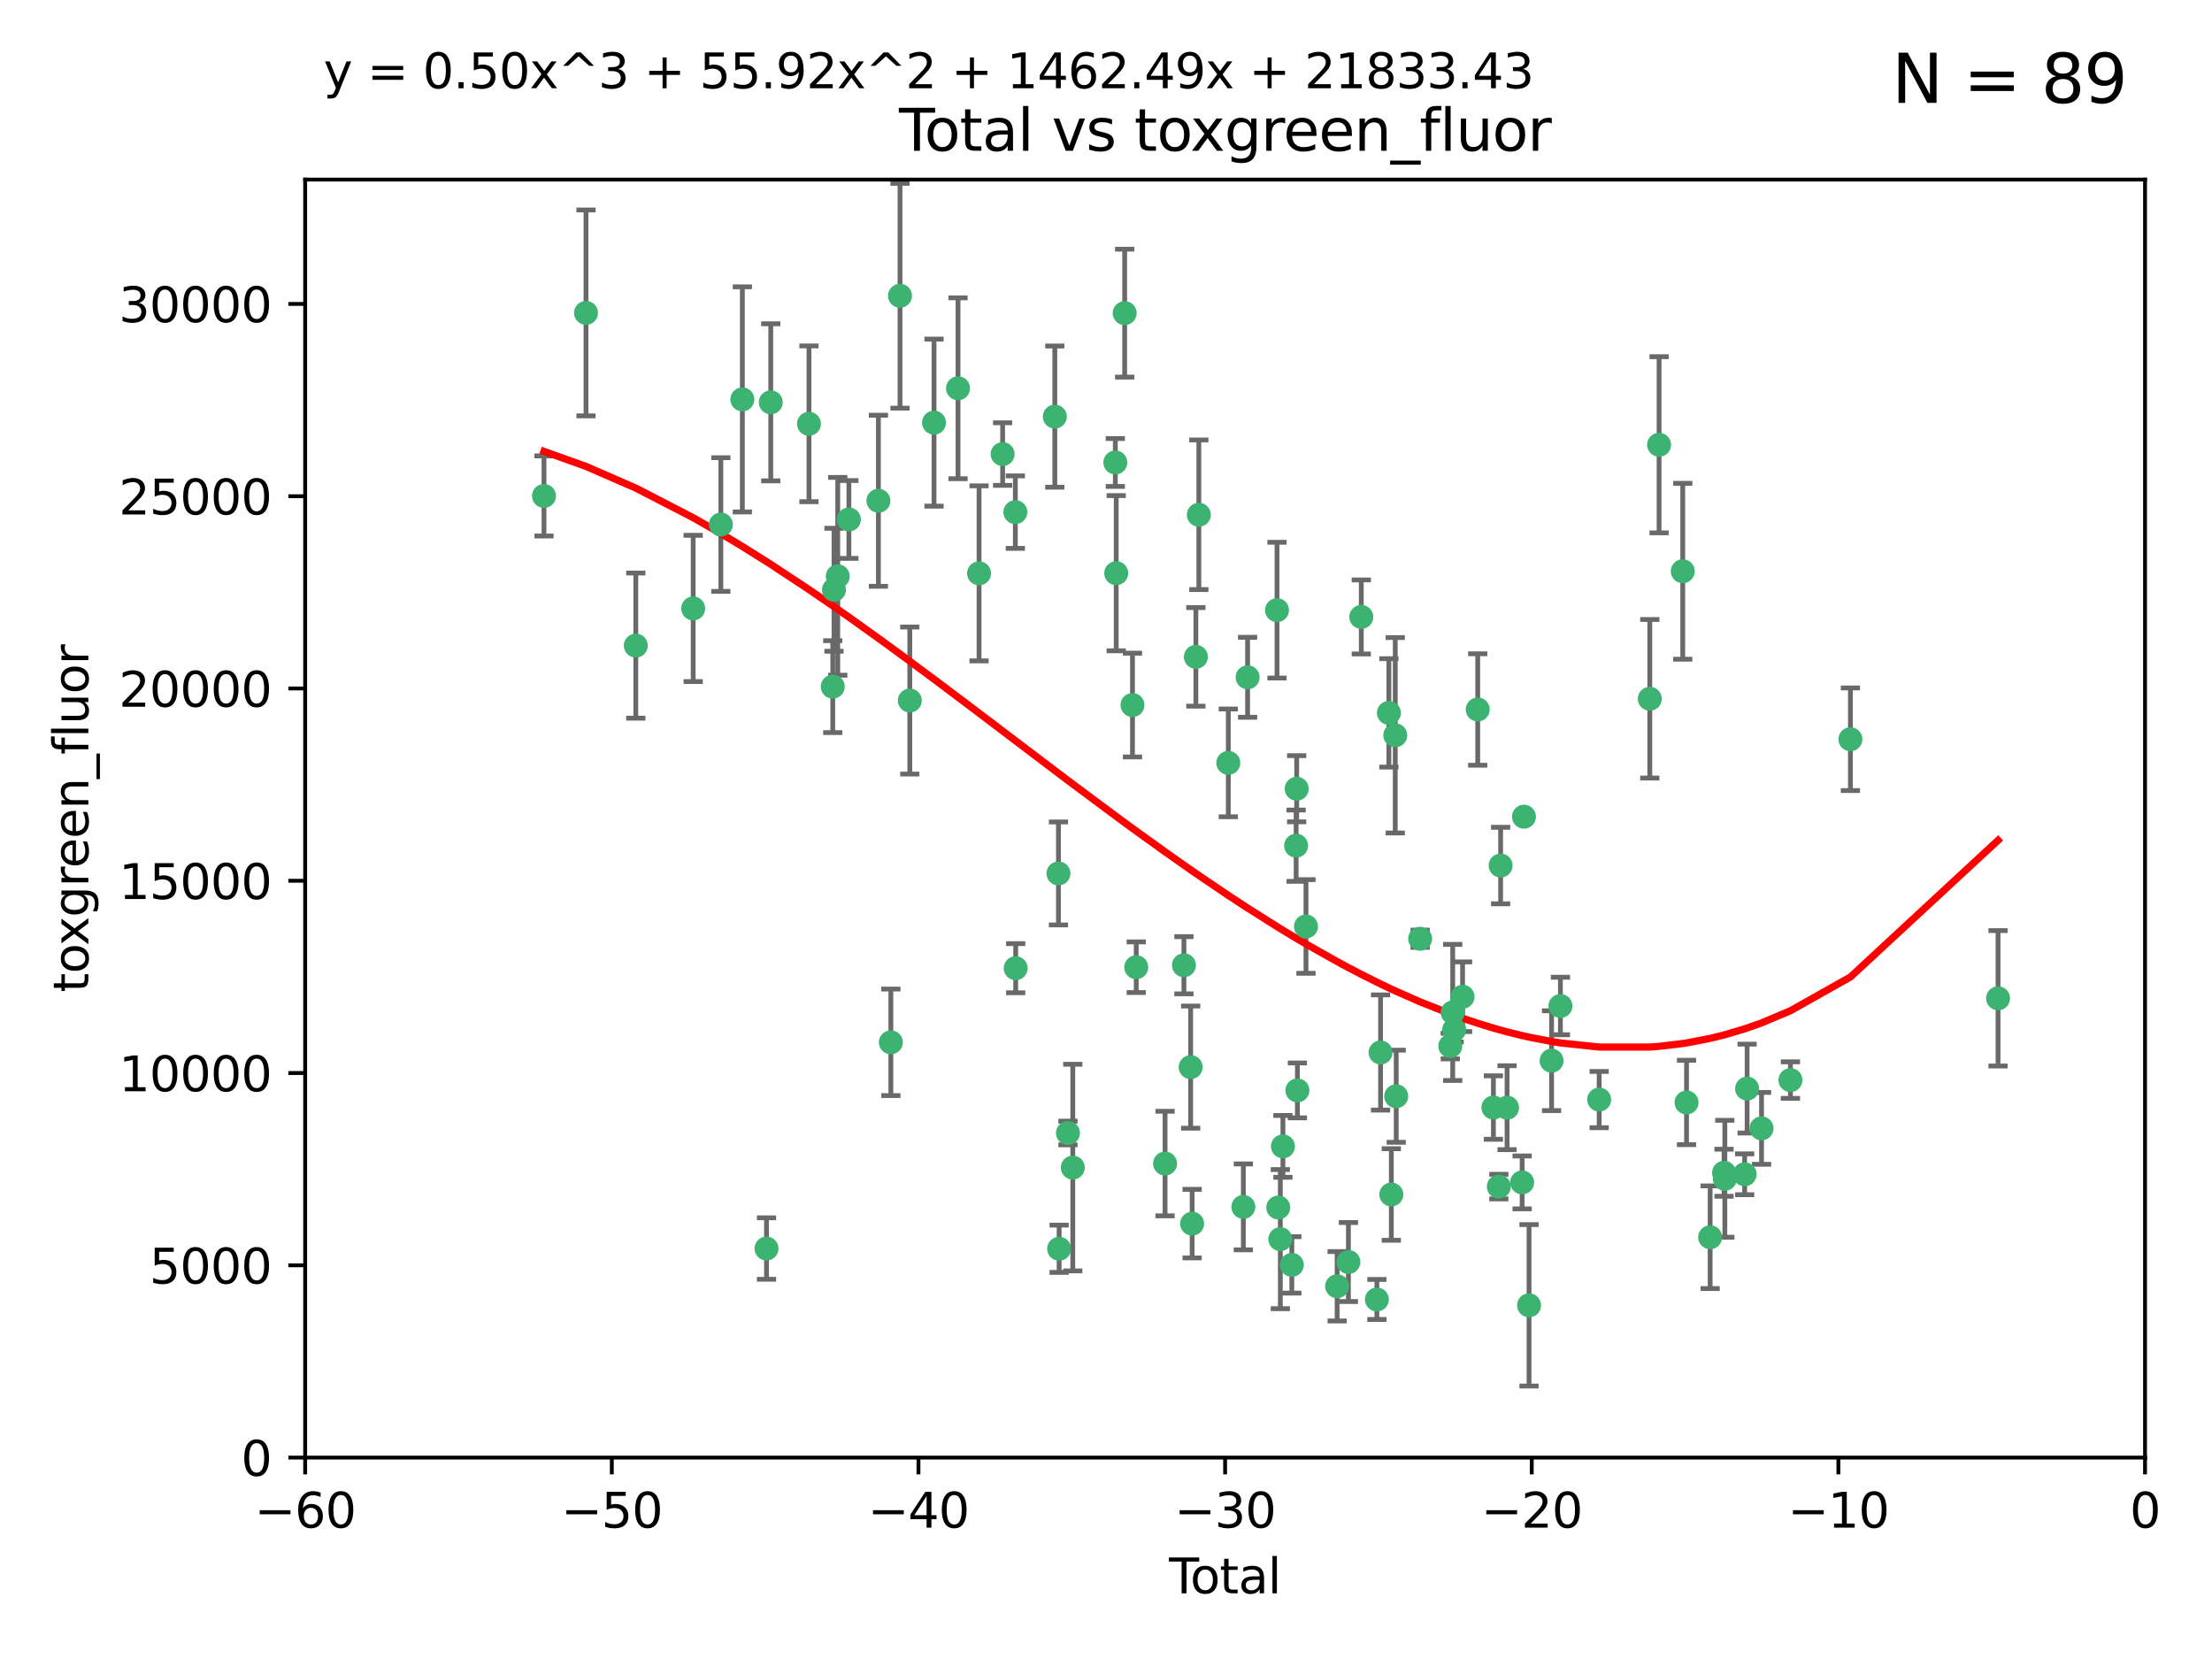 <?xml version="1.0" encoding="utf-8" standalone="no"?>
<!DOCTYPE svg PUBLIC "-//W3C//DTD SVG 1.1//EN"
  "http://www.w3.org/Graphics/SVG/1.1/DTD/svg11.dtd">
<svg xmlns:xlink="http://www.w3.org/1999/xlink" width="460.8pt" height="345.6pt" viewBox="0 0 460.8 345.6" xmlns="http://www.w3.org/2000/svg" version="1.1">
 <defs>
  <style type="text/css">*{stroke-linejoin: round; stroke-linecap: butt}</style>
 </defs>
 <g id="figure_1">
  <g id="patch_1">
   <path d="M 0 345.6 
L 460.8 345.6 
L 460.8 0 
L 0 0 
z
" style="fill: #ffffff"/>
  </g>
  <g id="axes_1">
   <g id="patch_2">
    <path d="M 63.571 303.64 
L 446.85 303.64 
L 446.85 37.411 
L 63.571 37.411 
z
" style="fill: #ffffff"/>
   </g>
   <g id="PathCollection_1">
    <defs>
     <path id="m117f2dd9ed" d="M 0 1.118 
C 0.297 1.118 0.581 1 0.791 0.791 
C 1 0.581 1.118 0.297 1.118 0 
C 1.118 -0.297 1 -0.581 0.791 -0.791 
C 0.581 -1 0.297 -1.118 0 -1.118 
C -0.297 -1.118 -0.581 -1 -0.791 -0.791 
C -1 -0.581 -1.118 -0.297 -1.118 0 
C -1.118 0.297 -1 0.581 -0.791 0.791 
C -0.581 1 -0.297 1.118 0 1.118 
z
" style="stroke: #3cb371"/>
    </defs>
    <g clip-path="url(#p925f2f6d2c)">
     <use xlink:href="#m117f2dd9ed" x="113.324" y="103.319" style="fill: #3cb371; stroke: #3cb371"/>
     <use xlink:href="#m117f2dd9ed" x="122.075" y="65.184" style="fill: #3cb371; stroke: #3cb371"/>
     <use xlink:href="#m117f2dd9ed" x="132.448" y="134.491" style="fill: #3cb371; stroke: #3cb371"/>
     <use xlink:href="#m117f2dd9ed" x="144.404" y="126.749" style="fill: #3cb371; stroke: #3cb371"/>
     <use xlink:href="#m117f2dd9ed" x="150.166" y="109.268" style="fill: #3cb371; stroke: #3cb371"/>
     <use xlink:href="#m117f2dd9ed" x="154.646" y="83.201" style="fill: #3cb371; stroke: #3cb371"/>
     <use xlink:href="#m117f2dd9ed" x="159.676" y="260.094" style="fill: #3cb371; stroke: #3cb371"/>
     <use xlink:href="#m117f2dd9ed" x="160.565" y="83.811" style="fill: #3cb371; stroke: #3cb371"/>
     <use xlink:href="#m117f2dd9ed" x="168.522" y="88.286" style="fill: #3cb371; stroke: #3cb371"/>
     <use xlink:href="#m117f2dd9ed" x="173.478" y="143.039" style="fill: #3cb371; stroke: #3cb371"/>
     <use xlink:href="#m117f2dd9ed" x="173.733" y="122.859" style="fill: #3cb371; stroke: #3cb371"/>
     <use xlink:href="#m117f2dd9ed" x="174.52" y="120.054" style="fill: #3cb371; stroke: #3cb371"/>
     <use xlink:href="#m117f2dd9ed" x="176.84" y="108.214" style="fill: #3cb371; stroke: #3cb371"/>
     <use xlink:href="#m117f2dd9ed" x="182.989" y="104.315" style="fill: #3cb371; stroke: #3cb371"/>
     <use xlink:href="#m117f2dd9ed" x="185.582" y="217.134" style="fill: #3cb371; stroke: #3cb371"/>
     <use xlink:href="#m117f2dd9ed" x="187.487" y="61.614" style="fill: #3cb371; stroke: #3cb371"/>
     <use xlink:href="#m117f2dd9ed" x="189.528" y="145.935" style="fill: #3cb371; stroke: #3cb371"/>
     <use xlink:href="#m117f2dd9ed" x="194.574" y="88.045" style="fill: #3cb371; stroke: #3cb371"/>
     <use xlink:href="#m117f2dd9ed" x="199.574" y="80.887" style="fill: #3cb371; stroke: #3cb371"/>
     <use xlink:href="#m117f2dd9ed" x="203.952" y="119.44" style="fill: #3cb371; stroke: #3cb371"/>
     <use xlink:href="#m117f2dd9ed" x="208.867" y="94.593" style="fill: #3cb371; stroke: #3cb371"/>
     <use xlink:href="#m117f2dd9ed" x="211.515" y="106.684" style="fill: #3cb371; stroke: #3cb371"/>
     <use xlink:href="#m117f2dd9ed" x="211.585" y="201.695" style="fill: #3cb371; stroke: #3cb371"/>
     <use xlink:href="#m117f2dd9ed" x="219.736" y="86.787" style="fill: #3cb371; stroke: #3cb371"/>
     <use xlink:href="#m117f2dd9ed" x="220.495" y="181.953" style="fill: #3cb371; stroke: #3cb371"/>
     <use xlink:href="#m117f2dd9ed" x="220.638" y="260.14" style="fill: #3cb371; stroke: #3cb371"/>
     <use xlink:href="#m117f2dd9ed" x="222.475" y="236.024" style="fill: #3cb371; stroke: #3cb371"/>
     <use xlink:href="#m117f2dd9ed" x="223.48" y="243.228" style="fill: #3cb371; stroke: #3cb371"/>
     <use xlink:href="#m117f2dd9ed" x="232.345" y="96.341" style="fill: #3cb371; stroke: #3cb371"/>
     <use xlink:href="#m117f2dd9ed" x="232.53" y="119.409" style="fill: #3cb371; stroke: #3cb371"/>
     <use xlink:href="#m117f2dd9ed" x="234.291" y="65.233" style="fill: #3cb371; stroke: #3cb371"/>
     <use xlink:href="#m117f2dd9ed" x="235.917" y="146.874" style="fill: #3cb371; stroke: #3cb371"/>
     <use xlink:href="#m117f2dd9ed" x="236.699" y="201.487" style="fill: #3cb371; stroke: #3cb371"/>
     <use xlink:href="#m117f2dd9ed" x="242.705" y="242.388" style="fill: #3cb371; stroke: #3cb371"/>
     <use xlink:href="#m117f2dd9ed" x="246.634" y="201.077" style="fill: #3cb371; stroke: #3cb371"/>
     <use xlink:href="#m117f2dd9ed" x="248.038" y="222.299" style="fill: #3cb371; stroke: #3cb371"/>
     <use xlink:href="#m117f2dd9ed" x="248.343" y="254.906" style="fill: #3cb371; stroke: #3cb371"/>
     <use xlink:href="#m117f2dd9ed" x="249.123" y="136.835" style="fill: #3cb371; stroke: #3cb371"/>
     <use xlink:href="#m117f2dd9ed" x="249.741" y="107.234" style="fill: #3cb371; stroke: #3cb371"/>
     <use xlink:href="#m117f2dd9ed" x="255.878" y="158.921" style="fill: #3cb371; stroke: #3cb371"/>
     <use xlink:href="#m117f2dd9ed" x="259.013" y="251.417" style="fill: #3cb371; stroke: #3cb371"/>
     <use xlink:href="#m117f2dd9ed" x="259.897" y="141.091" style="fill: #3cb371; stroke: #3cb371"/>
     <use xlink:href="#m117f2dd9ed" x="266.022" y="127.107" style="fill: #3cb371; stroke: #3cb371"/>
     <use xlink:href="#m117f2dd9ed" x="266.284" y="251.547" style="fill: #3cb371; stroke: #3cb371"/>
     <use xlink:href="#m117f2dd9ed" x="266.715" y="258.133" style="fill: #3cb371; stroke: #3cb371"/>
     <use xlink:href="#m117f2dd9ed" x="267.259" y="238.808" style="fill: #3cb371; stroke: #3cb371"/>
     <use xlink:href="#m117f2dd9ed" x="269.11" y="263.497" style="fill: #3cb371; stroke: #3cb371"/>
     <use xlink:href="#m117f2dd9ed" x="270.008" y="176.169" style="fill: #3cb371; stroke: #3cb371"/>
     <use xlink:href="#m117f2dd9ed" x="270.123" y="164.309" style="fill: #3cb371; stroke: #3cb371"/>
     <use xlink:href="#m117f2dd9ed" x="270.272" y="227.152" style="fill: #3cb371; stroke: #3cb371"/>
     <use xlink:href="#m117f2dd9ed" x="272.061" y="193.002" style="fill: #3cb371; stroke: #3cb371"/>
     <use xlink:href="#m117f2dd9ed" x="278.547" y="267.951" style="fill: #3cb371; stroke: #3cb371"/>
     <use xlink:href="#m117f2dd9ed" x="280.898" y="262.903" style="fill: #3cb371; stroke: #3cb371"/>
     <use xlink:href="#m117f2dd9ed" x="283.58" y="128.518" style="fill: #3cb371; stroke: #3cb371"/>
     <use xlink:href="#m117f2dd9ed" x="286.83" y="270.703" style="fill: #3cb371; stroke: #3cb371"/>
     <use xlink:href="#m117f2dd9ed" x="287.598" y="219.251" style="fill: #3cb371; stroke: #3cb371"/>
     <use xlink:href="#m117f2dd9ed" x="289.329" y="148.507" style="fill: #3cb371; stroke: #3cb371"/>
     <use xlink:href="#m117f2dd9ed" x="289.839" y="248.836" style="fill: #3cb371; stroke: #3cb371"/>
     <use xlink:href="#m117f2dd9ed" x="290.656" y="153.171" style="fill: #3cb371; stroke: #3cb371"/>
     <use xlink:href="#m117f2dd9ed" x="290.857" y="228.365" style="fill: #3cb371; stroke: #3cb371"/>
     <use xlink:href="#m117f2dd9ed" x="295.844" y="195.558" style="fill: #3cb371; stroke: #3cb371"/>
     <use xlink:href="#m117f2dd9ed" x="302.119" y="217.914" style="fill: #3cb371; stroke: #3cb371"/>
     <use xlink:href="#m117f2dd9ed" x="302.627" y="210.91" style="fill: #3cb371; stroke: #3cb371"/>
     <use xlink:href="#m117f2dd9ed" x="302.924" y="214.524" style="fill: #3cb371; stroke: #3cb371"/>
     <use xlink:href="#m117f2dd9ed" x="304.684" y="207.64" style="fill: #3cb371; stroke: #3cb371"/>
     <use xlink:href="#m117f2dd9ed" x="307.838" y="147.801" style="fill: #3cb371; stroke: #3cb371"/>
     <use xlink:href="#m117f2dd9ed" x="311.105" y="230.72" style="fill: #3cb371; stroke: #3cb371"/>
     <use xlink:href="#m117f2dd9ed" x="312.237" y="247.192" style="fill: #3cb371; stroke: #3cb371"/>
     <use xlink:href="#m117f2dd9ed" x="312.607" y="180.307" style="fill: #3cb371; stroke: #3cb371"/>
     <use xlink:href="#m117f2dd9ed" x="313.949" y="230.755" style="fill: #3cb371; stroke: #3cb371"/>
     <use xlink:href="#m117f2dd9ed" x="317.09" y="246.317" style="fill: #3cb371; stroke: #3cb371"/>
     <use xlink:href="#m117f2dd9ed" x="317.472" y="170.133" style="fill: #3cb371; stroke: #3cb371"/>
     <use xlink:href="#m117f2dd9ed" x="318.526" y="271.92" style="fill: #3cb371; stroke: #3cb371"/>
     <use xlink:href="#m117f2dd9ed" x="323.223" y="220.964" style="fill: #3cb371; stroke: #3cb371"/>
     <use xlink:href="#m117f2dd9ed" x="325.065" y="209.566" style="fill: #3cb371; stroke: #3cb371"/>
     <use xlink:href="#m117f2dd9ed" x="333.135" y="229.064" style="fill: #3cb371; stroke: #3cb371"/>
     <use xlink:href="#m117f2dd9ed" x="343.683" y="145.567" style="fill: #3cb371; stroke: #3cb371"/>
     <use xlink:href="#m117f2dd9ed" x="345.618" y="92.655" style="fill: #3cb371; stroke: #3cb371"/>
     <use xlink:href="#m117f2dd9ed" x="350.548" y="119.004" style="fill: #3cb371; stroke: #3cb371"/>
     <use xlink:href="#m117f2dd9ed" x="351.336" y="229.667" style="fill: #3cb371; stroke: #3cb371"/>
     <use xlink:href="#m117f2dd9ed" x="356.254" y="257.738" style="fill: #3cb371; stroke: #3cb371"/>
     <use xlink:href="#m117f2dd9ed" x="359.15" y="244.305" style="fill: #3cb371; stroke: #3cb371"/>
     <use xlink:href="#m117f2dd9ed" x="359.317" y="245.561" style="fill: #3cb371; stroke: #3cb371"/>
     <use xlink:href="#m117f2dd9ed" x="363.442" y="244.625" style="fill: #3cb371; stroke: #3cb371"/>
     <use xlink:href="#m117f2dd9ed" x="363.952" y="226.772" style="fill: #3cb371; stroke: #3cb371"/>
     <use xlink:href="#m117f2dd9ed" x="366.961" y="235.058" style="fill: #3cb371; stroke: #3cb371"/>
     <use xlink:href="#m117f2dd9ed" x="372.98" y="225.004" style="fill: #3cb371; stroke: #3cb371"/>
     <use xlink:href="#m117f2dd9ed" x="385.474" y="153.996" style="fill: #3cb371; stroke: #3cb371"/>
     <use xlink:href="#m117f2dd9ed" x="416.229" y="207.963" style="fill: #3cb371; stroke: #3cb371"/>
    </g>
   </g>
   <g id="matplotlib.axis_1">
    <g id="xtick_1">
     <g id="line2d_1">
      <defs>
       <path id="m5c9dfff72b" d="M 0 0 
L 0 3.5 
" style="stroke: #000000; stroke-width: 0.8"/>
      </defs>
      <g>
       <use xlink:href="#m5c9dfff72b" x="63.571" y="303.64" style="stroke: #000000; stroke-width: 0.8"/>
      </g>
     </g>
     <g id="text_1">
      <!-- −60 -->
      <g transform="translate(53.019 318.238)scale(0.1 -0.1)">
       <defs>
        <path id="DejaVuSans-2212" d="M 678 2272 
L 4684 2272 
L 4684 1741 
L 678 1741 
L 678 2272 
z
" transform="scale(0.016)"/>
        <path id="DejaVuSans-36" d="M 2113 2584 
Q 1688 2584 1439 2293 
Q 1191 2003 1191 1497 
Q 1191 994 1439 701 
Q 1688 409 2113 409 
Q 2538 409 2786 701 
Q 3034 994 3034 1497 
Q 3034 2003 2786 2293 
Q 2538 2584 2113 2584 
z
M 3366 4563 
L 3366 3988 
Q 3128 4100 2886 4159 
Q 2644 4219 2406 4219 
Q 1781 4219 1451 3797 
Q 1122 3375 1075 2522 
Q 1259 2794 1537 2939 
Q 1816 3084 2150 3084 
Q 2853 3084 3261 2657 
Q 3669 2231 3669 1497 
Q 3669 778 3244 343 
Q 2819 -91 2113 -91 
Q 1303 -91 875 529 
Q 447 1150 447 2328 
Q 447 3434 972 4092 
Q 1497 4750 2381 4750 
Q 2619 4750 2861 4703 
Q 3103 4656 3366 4563 
z
" transform="scale(0.016)"/>
        <path id="DejaVuSans-30" d="M 2034 4250 
Q 1547 4250 1301 3770 
Q 1056 3291 1056 2328 
Q 1056 1369 1301 889 
Q 1547 409 2034 409 
Q 2525 409 2770 889 
Q 3016 1369 3016 2328 
Q 3016 3291 2770 3770 
Q 2525 4250 2034 4250 
z
M 2034 4750 
Q 2819 4750 3233 4129 
Q 3647 3509 3647 2328 
Q 3647 1150 3233 529 
Q 2819 -91 2034 -91 
Q 1250 -91 836 529 
Q 422 1150 422 2328 
Q 422 3509 836 4129 
Q 1250 4750 2034 4750 
z
" transform="scale(0.016)"/>
       </defs>
       <use xlink:href="#DejaVuSans-2212"/>
       <use xlink:href="#DejaVuSans-36" x="83.789"/>
       <use xlink:href="#DejaVuSans-30" x="147.412"/>
      </g>
     </g>
    </g>
    <g id="xtick_2">
     <g id="line2d_2">
      <g>
       <use xlink:href="#m5c9dfff72b" x="127.451" y="303.64" style="stroke: #000000; stroke-width: 0.8"/>
      </g>
     </g>
     <g id="text_2">
      <!-- −50 -->
      <g transform="translate(116.899 318.238)scale(0.1 -0.1)">
       <defs>
        <path id="DejaVuSans-35" d="M 691 4666 
L 3169 4666 
L 3169 4134 
L 1269 4134 
L 1269 2991 
Q 1406 3038 1543 3061 
Q 1681 3084 1819 3084 
Q 2600 3084 3056 2656 
Q 3513 2228 3513 1497 
Q 3513 744 3044 326 
Q 2575 -91 1722 -91 
Q 1428 -91 1123 -41 
Q 819 9 494 109 
L 494 744 
Q 775 591 1075 516 
Q 1375 441 1709 441 
Q 2250 441 2565 725 
Q 2881 1009 2881 1497 
Q 2881 1984 2565 2268 
Q 2250 2553 1709 2553 
Q 1456 2553 1204 2497 
Q 953 2441 691 2322 
L 691 4666 
z
" transform="scale(0.016)"/>
       </defs>
       <use xlink:href="#DejaVuSans-2212"/>
       <use xlink:href="#DejaVuSans-35" x="83.789"/>
       <use xlink:href="#DejaVuSans-30" x="147.412"/>
      </g>
     </g>
    </g>
    <g id="xtick_3">
     <g id="line2d_3">
      <g>
       <use xlink:href="#m5c9dfff72b" x="191.331" y="303.64" style="stroke: #000000; stroke-width: 0.8"/>
      </g>
     </g>
     <g id="text_3">
      <!-- −40 -->
      <g transform="translate(180.778 318.238)scale(0.1 -0.1)">
       <defs>
        <path id="DejaVuSans-34" d="M 2419 4116 
L 825 1625 
L 2419 1625 
L 2419 4116 
z
M 2253 4666 
L 3047 4666 
L 3047 1625 
L 3713 1625 
L 3713 1100 
L 3047 1100 
L 3047 0 
L 2419 0 
L 2419 1100 
L 313 1100 
L 313 1709 
L 2253 4666 
z
" transform="scale(0.016)"/>
       </defs>
       <use xlink:href="#DejaVuSans-2212"/>
       <use xlink:href="#DejaVuSans-34" x="83.789"/>
       <use xlink:href="#DejaVuSans-30" x="147.412"/>
      </g>
     </g>
    </g>
    <g id="xtick_4">
     <g id="line2d_4">
      <g>
       <use xlink:href="#m5c9dfff72b" x="255.211" y="303.64" style="stroke: #000000; stroke-width: 0.8"/>
      </g>
     </g>
     <g id="text_4">
      <!-- −30 -->
      <g transform="translate(244.658 318.238)scale(0.1 -0.1)">
       <defs>
        <path id="DejaVuSans-33" d="M 2597 2516 
Q 3050 2419 3304 2112 
Q 3559 1806 3559 1356 
Q 3559 666 3084 287 
Q 2609 -91 1734 -91 
Q 1441 -91 1130 -33 
Q 819 25 488 141 
L 488 750 
Q 750 597 1062 519 
Q 1375 441 1716 441 
Q 2309 441 2620 675 
Q 2931 909 2931 1356 
Q 2931 1769 2642 2001 
Q 2353 2234 1838 2234 
L 1294 2234 
L 1294 2753 
L 1863 2753 
Q 2328 2753 2575 2939 
Q 2822 3125 2822 3475 
Q 2822 3834 2567 4026 
Q 2313 4219 1838 4219 
Q 1578 4219 1281 4162 
Q 984 4106 628 3988 
L 628 4550 
Q 988 4650 1302 4700 
Q 1616 4750 1894 4750 
Q 2613 4750 3031 4423 
Q 3450 4097 3450 3541 
Q 3450 3153 3228 2886 
Q 3006 2619 2597 2516 
z
" transform="scale(0.016)"/>
       </defs>
       <use xlink:href="#DejaVuSans-2212"/>
       <use xlink:href="#DejaVuSans-33" x="83.789"/>
       <use xlink:href="#DejaVuSans-30" x="147.412"/>
      </g>
     </g>
    </g>
    <g id="xtick_5">
     <g id="line2d_5">
      <g>
       <use xlink:href="#m5c9dfff72b" x="319.09" y="303.64" style="stroke: #000000; stroke-width: 0.8"/>
      </g>
     </g>
     <g id="text_5">
      <!-- −20 -->
      <g transform="translate(308.538 318.238)scale(0.1 -0.1)">
       <defs>
        <path id="DejaVuSans-32" d="M 1228 531 
L 3431 531 
L 3431 0 
L 469 0 
L 469 531 
Q 828 903 1448 1529 
Q 2069 2156 2228 2338 
Q 2531 2678 2651 2914 
Q 2772 3150 2772 3378 
Q 2772 3750 2511 3984 
Q 2250 4219 1831 4219 
Q 1534 4219 1204 4116 
Q 875 4013 500 3803 
L 500 4441 
Q 881 4594 1212 4672 
Q 1544 4750 1819 4750 
Q 2544 4750 2975 4387 
Q 3406 4025 3406 3419 
Q 3406 3131 3298 2873 
Q 3191 2616 2906 2266 
Q 2828 2175 2409 1742 
Q 1991 1309 1228 531 
z
" transform="scale(0.016)"/>
       </defs>
       <use xlink:href="#DejaVuSans-2212"/>
       <use xlink:href="#DejaVuSans-32" x="83.789"/>
       <use xlink:href="#DejaVuSans-30" x="147.412"/>
      </g>
     </g>
    </g>
    <g id="xtick_6">
     <g id="line2d_6">
      <g>
       <use xlink:href="#m5c9dfff72b" x="382.97" y="303.64" style="stroke: #000000; stroke-width: 0.8"/>
      </g>
     </g>
     <g id="text_6">
      <!-- −10 -->
      <g transform="translate(372.418 318.238)scale(0.1 -0.1)">
       <defs>
        <path id="DejaVuSans-31" d="M 794 531 
L 1825 531 
L 1825 4091 
L 703 3866 
L 703 4441 
L 1819 4666 
L 2450 4666 
L 2450 531 
L 3481 531 
L 3481 0 
L 794 0 
L 794 531 
z
" transform="scale(0.016)"/>
       </defs>
       <use xlink:href="#DejaVuSans-2212"/>
       <use xlink:href="#DejaVuSans-31" x="83.789"/>
       <use xlink:href="#DejaVuSans-30" x="147.412"/>
      </g>
     </g>
    </g>
    <g id="xtick_7">
     <g id="line2d_7">
      <g>
       <use xlink:href="#m5c9dfff72b" x="446.85" y="303.64" style="stroke: #000000; stroke-width: 0.8"/>
      </g>
     </g>
     <g id="text_7">
      <!-- 0 -->
      <g transform="translate(443.669 318.238)scale(0.1 -0.1)">
       <use xlink:href="#DejaVuSans-30"/>
      </g>
     </g>
    </g>
    <g id="text_8">
     <!-- Total -->
     <g transform="translate(243.534 331.917)scale(0.1 -0.1)">
      <defs>
       <path id="DejaVuSans-54" d="M -19 4666 
L 3928 4666 
L 3928 4134 
L 2272 4134 
L 2272 0 
L 1638 0 
L 1638 4134 
L -19 4134 
L -19 4666 
z
" transform="scale(0.016)"/>
       <path id="DejaVuSans-6f" d="M 1959 3097 
Q 1497 3097 1228 2736 
Q 959 2375 959 1747 
Q 959 1119 1226 758 
Q 1494 397 1959 397 
Q 2419 397 2687 759 
Q 2956 1122 2956 1747 
Q 2956 2369 2687 2733 
Q 2419 3097 1959 3097 
z
M 1959 3584 
Q 2709 3584 3137 3096 
Q 3566 2609 3566 1747 
Q 3566 888 3137 398 
Q 2709 -91 1959 -91 
Q 1206 -91 779 398 
Q 353 888 353 1747 
Q 353 2609 779 3096 
Q 1206 3584 1959 3584 
z
" transform="scale(0.016)"/>
       <path id="DejaVuSans-74" d="M 1172 4494 
L 1172 3500 
L 2356 3500 
L 2356 3053 
L 1172 3053 
L 1172 1153 
Q 1172 725 1289 603 
Q 1406 481 1766 481 
L 2356 481 
L 2356 0 
L 1766 0 
Q 1100 0 847 248 
Q 594 497 594 1153 
L 594 3053 
L 172 3053 
L 172 3500 
L 594 3500 
L 594 4494 
L 1172 4494 
z
" transform="scale(0.016)"/>
       <path id="DejaVuSans-61" d="M 2194 1759 
Q 1497 1759 1228 1600 
Q 959 1441 959 1056 
Q 959 750 1161 570 
Q 1363 391 1709 391 
Q 2188 391 2477 730 
Q 2766 1069 2766 1631 
L 2766 1759 
L 2194 1759 
z
M 3341 1997 
L 3341 0 
L 2766 0 
L 2766 531 
Q 2569 213 2275 61 
Q 1981 -91 1556 -91 
Q 1019 -91 701 211 
Q 384 513 384 1019 
Q 384 1609 779 1909 
Q 1175 2209 1959 2209 
L 2766 2209 
L 2766 2266 
Q 2766 2663 2505 2880 
Q 2244 3097 1772 3097 
Q 1472 3097 1187 3025 
Q 903 2953 641 2809 
L 641 3341 
Q 956 3463 1253 3523 
Q 1550 3584 1831 3584 
Q 2591 3584 2966 3190 
Q 3341 2797 3341 1997 
z
" transform="scale(0.016)"/>
       <path id="DejaVuSans-6c" d="M 603 4863 
L 1178 4863 
L 1178 0 
L 603 0 
L 603 4863 
z
" transform="scale(0.016)"/>
      </defs>
      <use xlink:href="#DejaVuSans-54"/>
      <use xlink:href="#DejaVuSans-6f" x="44.084"/>
      <use xlink:href="#DejaVuSans-74" x="105.266"/>
      <use xlink:href="#DejaVuSans-61" x="144.475"/>
      <use xlink:href="#DejaVuSans-6c" x="205.754"/>
     </g>
    </g>
   </g>
   <g id="matplotlib.axis_2">
    <g id="ytick_1">
     <g id="line2d_8">
      <defs>
       <path id="mb12ac61604" d="M 0 0 
L -3.5 0 
" style="stroke: #000000; stroke-width: 0.8"/>
      </defs>
      <g>
       <use xlink:href="#mb12ac61604" x="63.571" y="303.64" style="stroke: #000000; stroke-width: 0.8"/>
      </g>
     </g>
     <g id="text_9">
      <!-- 0 -->
      <g transform="translate(50.209 307.439)scale(0.1 -0.1)">
       <use xlink:href="#DejaVuSans-30"/>
      </g>
     </g>
    </g>
    <g id="ytick_2">
     <g id="line2d_9">
      <g>
       <use xlink:href="#mb12ac61604" x="63.571" y="263.586" style="stroke: #000000; stroke-width: 0.8"/>
      </g>
     </g>
     <g id="text_10">
      <!-- 5000 -->
      <g transform="translate(31.121 267.385)scale(0.1 -0.1)">
       <use xlink:href="#DejaVuSans-35"/>
       <use xlink:href="#DejaVuSans-30" x="63.623"/>
       <use xlink:href="#DejaVuSans-30" x="127.246"/>
       <use xlink:href="#DejaVuSans-30" x="190.869"/>
      </g>
     </g>
    </g>
    <g id="ytick_3">
     <g id="line2d_10">
      <g>
       <use xlink:href="#mb12ac61604" x="63.571" y="223.532" style="stroke: #000000; stroke-width: 0.8"/>
      </g>
     </g>
     <g id="text_11">
      <!-- 10000 -->
      <g transform="translate(24.759 227.331)scale(0.1 -0.1)">
       <use xlink:href="#DejaVuSans-31"/>
       <use xlink:href="#DejaVuSans-30" x="63.623"/>
       <use xlink:href="#DejaVuSans-30" x="127.246"/>
       <use xlink:href="#DejaVuSans-30" x="190.869"/>
       <use xlink:href="#DejaVuSans-30" x="254.492"/>
      </g>
     </g>
    </g>
    <g id="ytick_4">
     <g id="line2d_11">
      <g>
       <use xlink:href="#mb12ac61604" x="63.571" y="183.478" style="stroke: #000000; stroke-width: 0.8"/>
      </g>
     </g>
     <g id="text_12">
      <!-- 15000 -->
      <g transform="translate(24.759 187.278)scale(0.1 -0.1)">
       <use xlink:href="#DejaVuSans-31"/>
       <use xlink:href="#DejaVuSans-35" x="63.623"/>
       <use xlink:href="#DejaVuSans-30" x="127.246"/>
       <use xlink:href="#DejaVuSans-30" x="190.869"/>
       <use xlink:href="#DejaVuSans-30" x="254.492"/>
      </g>
     </g>
    </g>
    <g id="ytick_5">
     <g id="line2d_12">
      <g>
       <use xlink:href="#mb12ac61604" x="63.571" y="143.424" style="stroke: #000000; stroke-width: 0.8"/>
      </g>
     </g>
     <g id="text_13">
      <!-- 20000 -->
      <g transform="translate(24.759 147.224)scale(0.1 -0.1)">
       <use xlink:href="#DejaVuSans-32"/>
       <use xlink:href="#DejaVuSans-30" x="63.623"/>
       <use xlink:href="#DejaVuSans-30" x="127.246"/>
       <use xlink:href="#DejaVuSans-30" x="190.869"/>
       <use xlink:href="#DejaVuSans-30" x="254.492"/>
      </g>
     </g>
    </g>
    <g id="ytick_6">
     <g id="line2d_13">
      <g>
       <use xlink:href="#mb12ac61604" x="63.571" y="103.371" style="stroke: #000000; stroke-width: 0.8"/>
      </g>
     </g>
     <g id="text_14">
      <!-- 25000 -->
      <g transform="translate(24.759 107.17)scale(0.1 -0.1)">
       <use xlink:href="#DejaVuSans-32"/>
       <use xlink:href="#DejaVuSans-35" x="63.623"/>
       <use xlink:href="#DejaVuSans-30" x="127.246"/>
       <use xlink:href="#DejaVuSans-30" x="190.869"/>
       <use xlink:href="#DejaVuSans-30" x="254.492"/>
      </g>
     </g>
    </g>
    <g id="ytick_7">
     <g id="line2d_14">
      <g>
       <use xlink:href="#mb12ac61604" x="63.571" y="63.317" style="stroke: #000000; stroke-width: 0.8"/>
      </g>
     </g>
     <g id="text_15">
      <!-- 30000 -->
      <g transform="translate(24.759 67.116)scale(0.1 -0.1)">
       <use xlink:href="#DejaVuSans-33"/>
       <use xlink:href="#DejaVuSans-30" x="63.623"/>
       <use xlink:href="#DejaVuSans-30" x="127.246"/>
       <use xlink:href="#DejaVuSans-30" x="190.869"/>
       <use xlink:href="#DejaVuSans-30" x="254.492"/>
      </g>
     </g>
    </g>
    <g id="text_16">
     <!-- toxgreen_fluor -->
     <g transform="translate(18.401 206.72)rotate(-90)scale(0.1 -0.1)">
      <defs>
       <path id="DejaVuSans-78" d="M 3513 3500 
L 2247 1797 
L 3578 0 
L 2900 0 
L 1881 1375 
L 863 0 
L 184 0 
L 1544 1831 
L 300 3500 
L 978 3500 
L 1906 2253 
L 2834 3500 
L 3513 3500 
z
" transform="scale(0.016)"/>
       <path id="DejaVuSans-67" d="M 2906 1791 
Q 2906 2416 2648 2759 
Q 2391 3103 1925 3103 
Q 1463 3103 1205 2759 
Q 947 2416 947 1791 
Q 947 1169 1205 825 
Q 1463 481 1925 481 
Q 2391 481 2648 825 
Q 2906 1169 2906 1791 
z
M 3481 434 
Q 3481 -459 3084 -895 
Q 2688 -1331 1869 -1331 
Q 1566 -1331 1297 -1286 
Q 1028 -1241 775 -1147 
L 775 -588 
Q 1028 -725 1275 -790 
Q 1522 -856 1778 -856 
Q 2344 -856 2625 -561 
Q 2906 -266 2906 331 
L 2906 616 
Q 2728 306 2450 153 
Q 2172 0 1784 0 
Q 1141 0 747 490 
Q 353 981 353 1791 
Q 353 2603 747 3093 
Q 1141 3584 1784 3584 
Q 2172 3584 2450 3431 
Q 2728 3278 2906 2969 
L 2906 3500 
L 3481 3500 
L 3481 434 
z
" transform="scale(0.016)"/>
       <path id="DejaVuSans-72" d="M 2631 2963 
Q 2534 3019 2420 3045 
Q 2306 3072 2169 3072 
Q 1681 3072 1420 2755 
Q 1159 2438 1159 1844 
L 1159 0 
L 581 0 
L 581 3500 
L 1159 3500 
L 1159 2956 
Q 1341 3275 1631 3429 
Q 1922 3584 2338 3584 
Q 2397 3584 2469 3576 
Q 2541 3569 2628 3553 
L 2631 2963 
z
" transform="scale(0.016)"/>
       <path id="DejaVuSans-65" d="M 3597 1894 
L 3597 1613 
L 953 1613 
Q 991 1019 1311 708 
Q 1631 397 2203 397 
Q 2534 397 2845 478 
Q 3156 559 3463 722 
L 3463 178 
Q 3153 47 2828 -22 
Q 2503 -91 2169 -91 
Q 1331 -91 842 396 
Q 353 884 353 1716 
Q 353 2575 817 3079 
Q 1281 3584 2069 3584 
Q 2775 3584 3186 3129 
Q 3597 2675 3597 1894 
z
M 3022 2063 
Q 3016 2534 2758 2815 
Q 2500 3097 2075 3097 
Q 1594 3097 1305 2825 
Q 1016 2553 972 2059 
L 3022 2063 
z
" transform="scale(0.016)"/>
       <path id="DejaVuSans-6e" d="M 3513 2113 
L 3513 0 
L 2938 0 
L 2938 2094 
Q 2938 2591 2744 2837 
Q 2550 3084 2163 3084 
Q 1697 3084 1428 2787 
Q 1159 2491 1159 1978 
L 1159 0 
L 581 0 
L 581 3500 
L 1159 3500 
L 1159 2956 
Q 1366 3272 1645 3428 
Q 1925 3584 2291 3584 
Q 2894 3584 3203 3211 
Q 3513 2838 3513 2113 
z
" transform="scale(0.016)"/>
       <path id="DejaVuSans-5f" d="M 3263 -1063 
L 3263 -1509 
L -63 -1509 
L -63 -1063 
L 3263 -1063 
z
" transform="scale(0.016)"/>
       <path id="DejaVuSans-66" d="M 2375 4863 
L 2375 4384 
L 1825 4384 
Q 1516 4384 1395 4259 
Q 1275 4134 1275 3809 
L 1275 3500 
L 2222 3500 
L 2222 3053 
L 1275 3053 
L 1275 0 
L 697 0 
L 697 3053 
L 147 3053 
L 147 3500 
L 697 3500 
L 697 3744 
Q 697 4328 969 4595 
Q 1241 4863 1831 4863 
L 2375 4863 
z
" transform="scale(0.016)"/>
       <path id="DejaVuSans-75" d="M 544 1381 
L 544 3500 
L 1119 3500 
L 1119 1403 
Q 1119 906 1312 657 
Q 1506 409 1894 409 
Q 2359 409 2629 706 
Q 2900 1003 2900 1516 
L 2900 3500 
L 3475 3500 
L 3475 0 
L 2900 0 
L 2900 538 
Q 2691 219 2414 64 
Q 2138 -91 1772 -91 
Q 1169 -91 856 284 
Q 544 659 544 1381 
z
M 1991 3584 
L 1991 3584 
z
" transform="scale(0.016)"/>
      </defs>
      <use xlink:href="#DejaVuSans-74"/>
      <use xlink:href="#DejaVuSans-6f" x="39.209"/>
      <use xlink:href="#DejaVuSans-78" x="97.266"/>
      <use xlink:href="#DejaVuSans-67" x="156.445"/>
      <use xlink:href="#DejaVuSans-72" x="219.922"/>
      <use xlink:href="#DejaVuSans-65" x="258.785"/>
      <use xlink:href="#DejaVuSans-65" x="320.309"/>
      <use xlink:href="#DejaVuSans-6e" x="381.832"/>
      <use xlink:href="#DejaVuSans-5f" x="445.211"/>
      <use xlink:href="#DejaVuSans-66" x="495.211"/>
      <use xlink:href="#DejaVuSans-6c" x="530.416"/>
      <use xlink:href="#DejaVuSans-75" x="558.199"/>
      <use xlink:href="#DejaVuSans-6f" x="621.578"/>
      <use xlink:href="#DejaVuSans-72" x="682.76"/>
     </g>
    </g>
   </g>
   <g id="LineCollection_1">
    <path d="M 113.324 111.662 
L 113.324 94.976 
" clip-path="url(#p925f2f6d2c)" style="fill: none; stroke: #696969"/>
    <path d="M 122.075 86.629 
L 122.075 43.739 
" clip-path="url(#p925f2f6d2c)" style="fill: none; stroke: #696969"/>
    <path d="M 132.448 149.606 
L 132.448 119.375 
" clip-path="url(#p925f2f6d2c)" style="fill: none; stroke: #696969"/>
    <path d="M 144.404 141.983 
L 144.404 111.515 
" clip-path="url(#p925f2f6d2c)" style="fill: none; stroke: #696969"/>
    <path d="M 150.166 123.191 
L 150.166 95.346 
" clip-path="url(#p925f2f6d2c)" style="fill: none; stroke: #696969"/>
    <path d="M 154.646 106.648 
L 154.646 59.753 
" clip-path="url(#p925f2f6d2c)" style="fill: none; stroke: #696969"/>
    <path d="M 159.676 266.497 
L 159.676 253.692 
" clip-path="url(#p925f2f6d2c)" style="fill: none; stroke: #696969"/>
    <path d="M 160.565 100.173 
L 160.565 67.45 
" clip-path="url(#p925f2f6d2c)" style="fill: none; stroke: #696969"/>
    <path d="M 168.522 104.51 
L 168.522 72.063 
" clip-path="url(#p925f2f6d2c)" style="fill: none; stroke: #696969"/>
    <path d="M 173.478 152.61 
L 173.478 133.468 
" clip-path="url(#p925f2f6d2c)" style="fill: none; stroke: #696969"/>
    <path d="M 173.733 135.667 
L 173.733 110.051 
" clip-path="url(#p925f2f6d2c)" style="fill: none; stroke: #696969"/>
    <path d="M 174.52 140.659 
L 174.52 99.45 
" clip-path="url(#p925f2f6d2c)" style="fill: none; stroke: #696969"/>
    <path d="M 176.84 116.326 
L 176.84 100.101 
" clip-path="url(#p925f2f6d2c)" style="fill: none; stroke: #696969"/>
    <path d="M 182.989 122.133 
L 182.989 86.497 
" clip-path="url(#p925f2f6d2c)" style="fill: none; stroke: #696969"/>
    <path d="M 185.582 228.233 
L 185.582 206.035 
" clip-path="url(#p925f2f6d2c)" style="fill: none; stroke: #696969"/>
    <path d="M 187.487 85.029 
L 187.487 38.199 
" clip-path="url(#p925f2f6d2c)" style="fill: none; stroke: #696969"/>
    <path d="M 189.528 161.248 
L 189.528 130.622 
" clip-path="url(#p925f2f6d2c)" style="fill: none; stroke: #696969"/>
    <path d="M 194.574 105.444 
L 194.574 70.646 
" clip-path="url(#p925f2f6d2c)" style="fill: none; stroke: #696969"/>
    <path d="M 199.574 99.727 
L 199.574 62.047 
" clip-path="url(#p925f2f6d2c)" style="fill: none; stroke: #696969"/>
    <path d="M 203.952 137.675 
L 203.952 101.206 
" clip-path="url(#p925f2f6d2c)" style="fill: none; stroke: #696969"/>
    <path d="M 208.867 101.108 
L 208.867 88.078 
" clip-path="url(#p925f2f6d2c)" style="fill: none; stroke: #696969"/>
    <path d="M 211.515 114.235 
L 211.515 99.134 
" clip-path="url(#p925f2f6d2c)" style="fill: none; stroke: #696969"/>
    <path d="M 211.585 206.809 
L 211.585 196.58 
" clip-path="url(#p925f2f6d2c)" style="fill: none; stroke: #696969"/>
    <path d="M 219.736 101.495 
L 219.736 72.08 
" clip-path="url(#p925f2f6d2c)" style="fill: none; stroke: #696969"/>
    <path d="M 220.495 192.683 
L 220.495 171.223 
" clip-path="url(#p925f2f6d2c)" style="fill: none; stroke: #696969"/>
    <path d="M 220.638 265.065 
L 220.638 255.214 
" clip-path="url(#p925f2f6d2c)" style="fill: none; stroke: #696969"/>
    <path d="M 222.475 238.492 
L 222.475 233.557 
" clip-path="url(#p925f2f6d2c)" style="fill: none; stroke: #696969"/>
    <path d="M 223.48 264.748 
L 223.48 221.708 
" clip-path="url(#p925f2f6d2c)" style="fill: none; stroke: #696969"/>
    <path d="M 232.345 101.329 
L 232.345 91.353 
" clip-path="url(#p925f2f6d2c)" style="fill: none; stroke: #696969"/>
    <path d="M 232.53 135.574 
L 232.53 103.243 
" clip-path="url(#p925f2f6d2c)" style="fill: none; stroke: #696969"/>
    <path d="M 234.291 78.556 
L 234.291 51.911 
" clip-path="url(#p925f2f6d2c)" style="fill: none; stroke: #696969"/>
    <path d="M 235.917 157.684 
L 235.917 136.065 
" clip-path="url(#p925f2f6d2c)" style="fill: none; stroke: #696969"/>
    <path d="M 236.699 206.761 
L 236.699 196.213 
" clip-path="url(#p925f2f6d2c)" style="fill: none; stroke: #696969"/>
    <path d="M 242.705 253.279 
L 242.705 231.496 
" clip-path="url(#p925f2f6d2c)" style="fill: none; stroke: #696969"/>
    <path d="M 246.634 207.031 
L 246.634 195.122 
" clip-path="url(#p925f2f6d2c)" style="fill: none; stroke: #696969"/>
    <path d="M 248.038 235.023 
L 248.038 209.574 
" clip-path="url(#p925f2f6d2c)" style="fill: none; stroke: #696969"/>
    <path d="M 248.343 262.048 
L 248.343 247.764 
" clip-path="url(#p925f2f6d2c)" style="fill: none; stroke: #696969"/>
    <path d="M 249.123 147.104 
L 249.123 126.566 
" clip-path="url(#p925f2f6d2c)" style="fill: none; stroke: #696969"/>
    <path d="M 249.741 122.819 
L 249.741 91.649 
" clip-path="url(#p925f2f6d2c)" style="fill: none; stroke: #696969"/>
    <path d="M 255.878 170.147 
L 255.878 147.694 
" clip-path="url(#p925f2f6d2c)" style="fill: none; stroke: #696969"/>
    <path d="M 259.013 260.365 
L 259.013 242.469 
" clip-path="url(#p925f2f6d2c)" style="fill: none; stroke: #696969"/>
    <path d="M 259.897 149.421 
L 259.897 132.76 
" clip-path="url(#p925f2f6d2c)" style="fill: none; stroke: #696969"/>
    <path d="M 266.022 141.248 
L 266.022 112.967 
" clip-path="url(#p925f2f6d2c)" style="fill: none; stroke: #696969"/>
    <path d="M 266.284 252.228 
L 266.284 250.867 
" clip-path="url(#p925f2f6d2c)" style="fill: none; stroke: #696969"/>
    <path d="M 266.715 272.621 
L 266.715 243.644 
" clip-path="url(#p925f2f6d2c)" style="fill: none; stroke: #696969"/>
    <path d="M 267.259 245.248 
L 267.259 232.369 
" clip-path="url(#p925f2f6d2c)" style="fill: none; stroke: #696969"/>
    <path d="M 269.11 269.377 
L 269.11 257.616 
" clip-path="url(#p925f2f6d2c)" style="fill: none; stroke: #696969"/>
    <path d="M 270.008 183.597 
L 270.008 168.741 
" clip-path="url(#p925f2f6d2c)" style="fill: none; stroke: #696969"/>
    <path d="M 270.123 171.2 
L 270.123 157.418 
" clip-path="url(#p925f2f6d2c)" style="fill: none; stroke: #696969"/>
    <path d="M 270.272 232.87 
L 270.272 221.434 
" clip-path="url(#p925f2f6d2c)" style="fill: none; stroke: #696969"/>
    <path d="M 272.061 202.754 
L 272.061 183.249 
" clip-path="url(#p925f2f6d2c)" style="fill: none; stroke: #696969"/>
    <path d="M 278.547 275.179 
L 278.547 260.723 
" clip-path="url(#p925f2f6d2c)" style="fill: none; stroke: #696969"/>
    <path d="M 280.898 271.133 
L 280.898 254.673 
" clip-path="url(#p925f2f6d2c)" style="fill: none; stroke: #696969"/>
    <path d="M 283.58 136.228 
L 283.58 120.808 
" clip-path="url(#p925f2f6d2c)" style="fill: none; stroke: #696969"/>
    <path d="M 286.83 274.871 
L 286.83 266.536 
" clip-path="url(#p925f2f6d2c)" style="fill: none; stroke: #696969"/>
    <path d="M 287.598 231.246 
L 287.598 207.255 
" clip-path="url(#p925f2f6d2c)" style="fill: none; stroke: #696969"/>
    <path d="M 289.329 159.798 
L 289.329 137.216 
" clip-path="url(#p925f2f6d2c)" style="fill: none; stroke: #696969"/>
    <path d="M 289.839 258.377 
L 289.839 239.295 
" clip-path="url(#p925f2f6d2c)" style="fill: none; stroke: #696969"/>
    <path d="M 290.656 173.526 
L 290.656 132.815 
" clip-path="url(#p925f2f6d2c)" style="fill: none; stroke: #696969"/>
    <path d="M 290.857 237.963 
L 290.857 218.767 
" clip-path="url(#p925f2f6d2c)" style="fill: none; stroke: #696969"/>
    <path d="M 295.844 197.349 
L 295.844 193.767 
" clip-path="url(#p925f2f6d2c)" style="fill: none; stroke: #696969"/>
    <path d="M 302.119 220.584 
L 302.119 215.244 
" clip-path="url(#p925f2f6d2c)" style="fill: none; stroke: #696969"/>
    <path d="M 302.627 225.089 
L 302.627 196.731 
" clip-path="url(#p925f2f6d2c)" style="fill: none; stroke: #696969"/>
    <path d="M 302.924 217.059 
L 302.924 211.99 
" clip-path="url(#p925f2f6d2c)" style="fill: none; stroke: #696969"/>
    <path d="M 304.684 214.898 
L 304.684 200.382 
" clip-path="url(#p925f2f6d2c)" style="fill: none; stroke: #696969"/>
    <path d="M 307.838 159.413 
L 307.838 136.19 
" clip-path="url(#p925f2f6d2c)" style="fill: none; stroke: #696969"/>
    <path d="M 311.105 237.332 
L 311.105 224.107 
" clip-path="url(#p925f2f6d2c)" style="fill: none; stroke: #696969"/>
    <path d="M 312.237 249.762 
L 312.237 244.622 
" clip-path="url(#p925f2f6d2c)" style="fill: none; stroke: #696969"/>
    <path d="M 312.607 188.277 
L 312.607 172.338 
" clip-path="url(#p925f2f6d2c)" style="fill: none; stroke: #696969"/>
    <path d="M 313.949 239.495 
L 313.949 222.014 
" clip-path="url(#p925f2f6d2c)" style="fill: none; stroke: #696969"/>
    <path d="M 317.09 251.825 
L 317.09 240.809 
" clip-path="url(#p925f2f6d2c)" style="fill: none; stroke: #696969"/>
    <path d="M 317.472 170.88 
L 317.472 169.387 
" clip-path="url(#p925f2f6d2c)" style="fill: none; stroke: #696969"/>
    <path d="M 318.526 288.737 
L 318.526 255.103 
" clip-path="url(#p925f2f6d2c)" style="fill: none; stroke: #696969"/>
    <path d="M 323.223 231.359 
L 323.223 210.569 
" clip-path="url(#p925f2f6d2c)" style="fill: none; stroke: #696969"/>
    <path d="M 325.065 215.557 
L 325.065 203.575 
" clip-path="url(#p925f2f6d2c)" style="fill: none; stroke: #696969"/>
    <path d="M 333.135 234.921 
L 333.135 223.207 
" clip-path="url(#p925f2f6d2c)" style="fill: none; stroke: #696969"/>
    <path d="M 343.683 162.081 
L 343.683 129.053 
" clip-path="url(#p925f2f6d2c)" style="fill: none; stroke: #696969"/>
    <path d="M 345.618 111.003 
L 345.618 74.306 
" clip-path="url(#p925f2f6d2c)" style="fill: none; stroke: #696969"/>
    <path d="M 350.548 137.321 
L 350.548 100.688 
" clip-path="url(#p925f2f6d2c)" style="fill: none; stroke: #696969"/>
    <path d="M 351.336 238.456 
L 351.336 220.879 
" clip-path="url(#p925f2f6d2c)" style="fill: none; stroke: #696969"/>
    <path d="M 356.254 268.432 
L 356.254 247.045 
" clip-path="url(#p925f2f6d2c)" style="fill: none; stroke: #696969"/>
    <path d="M 359.15 249.207 
L 359.15 239.402 
" clip-path="url(#p925f2f6d2c)" style="fill: none; stroke: #696969"/>
    <path d="M 359.317 257.737 
L 359.317 233.384 
" clip-path="url(#p925f2f6d2c)" style="fill: none; stroke: #696969"/>
    <path d="M 363.442 248.883 
L 363.442 240.367 
" clip-path="url(#p925f2f6d2c)" style="fill: none; stroke: #696969"/>
    <path d="M 363.952 236.028 
L 363.952 217.516 
" clip-path="url(#p925f2f6d2c)" style="fill: none; stroke: #696969"/>
    <path d="M 366.961 242.546 
L 366.961 227.57 
" clip-path="url(#p925f2f6d2c)" style="fill: none; stroke: #696969"/>
    <path d="M 372.98 228.81 
L 372.98 221.198 
" clip-path="url(#p925f2f6d2c)" style="fill: none; stroke: #696969"/>
    <path d="M 385.474 164.686 
L 385.474 143.305 
" clip-path="url(#p925f2f6d2c)" style="fill: none; stroke: #696969"/>
    <path d="M 416.229 222.067 
L 416.229 193.859 
" clip-path="url(#p925f2f6d2c)" style="fill: none; stroke: #696969"/>
   </g>
   <g id="line2d_15">
    <defs>
     <path id="me6f1932dbd" d="M 2 0 
L -2 -0 
" style="stroke: #696969"/>
    </defs>
    <g clip-path="url(#p925f2f6d2c)">
     <use xlink:href="#me6f1932dbd" x="113.324" y="111.662" style="fill: #696969; stroke: #696969"/>
     <use xlink:href="#me6f1932dbd" x="122.075" y="86.629" style="fill: #696969; stroke: #696969"/>
     <use xlink:href="#me6f1932dbd" x="132.448" y="149.606" style="fill: #696969; stroke: #696969"/>
     <use xlink:href="#me6f1932dbd" x="144.404" y="141.983" style="fill: #696969; stroke: #696969"/>
     <use xlink:href="#me6f1932dbd" x="150.166" y="123.191" style="fill: #696969; stroke: #696969"/>
     <use xlink:href="#me6f1932dbd" x="154.646" y="106.648" style="fill: #696969; stroke: #696969"/>
     <use xlink:href="#me6f1932dbd" x="159.676" y="266.497" style="fill: #696969; stroke: #696969"/>
     <use xlink:href="#me6f1932dbd" x="160.565" y="100.173" style="fill: #696969; stroke: #696969"/>
     <use xlink:href="#me6f1932dbd" x="168.522" y="104.51" style="fill: #696969; stroke: #696969"/>
     <use xlink:href="#me6f1932dbd" x="173.478" y="152.61" style="fill: #696969; stroke: #696969"/>
     <use xlink:href="#me6f1932dbd" x="173.733" y="135.667" style="fill: #696969; stroke: #696969"/>
     <use xlink:href="#me6f1932dbd" x="174.52" y="140.659" style="fill: #696969; stroke: #696969"/>
     <use xlink:href="#me6f1932dbd" x="176.84" y="116.326" style="fill: #696969; stroke: #696969"/>
     <use xlink:href="#me6f1932dbd" x="182.989" y="122.133" style="fill: #696969; stroke: #696969"/>
     <use xlink:href="#me6f1932dbd" x="185.582" y="228.233" style="fill: #696969; stroke: #696969"/>
     <use xlink:href="#me6f1932dbd" x="187.487" y="85.029" style="fill: #696969; stroke: #696969"/>
     <use xlink:href="#me6f1932dbd" x="189.528" y="161.248" style="fill: #696969; stroke: #696969"/>
     <use xlink:href="#me6f1932dbd" x="194.574" y="105.444" style="fill: #696969; stroke: #696969"/>
     <use xlink:href="#me6f1932dbd" x="199.574" y="99.727" style="fill: #696969; stroke: #696969"/>
     <use xlink:href="#me6f1932dbd" x="203.952" y="137.675" style="fill: #696969; stroke: #696969"/>
     <use xlink:href="#me6f1932dbd" x="208.867" y="101.108" style="fill: #696969; stroke: #696969"/>
     <use xlink:href="#me6f1932dbd" x="211.515" y="114.235" style="fill: #696969; stroke: #696969"/>
     <use xlink:href="#me6f1932dbd" x="211.585" y="206.809" style="fill: #696969; stroke: #696969"/>
     <use xlink:href="#me6f1932dbd" x="219.736" y="101.495" style="fill: #696969; stroke: #696969"/>
     <use xlink:href="#me6f1932dbd" x="220.495" y="192.683" style="fill: #696969; stroke: #696969"/>
     <use xlink:href="#me6f1932dbd" x="220.638" y="265.065" style="fill: #696969; stroke: #696969"/>
     <use xlink:href="#me6f1932dbd" x="222.475" y="238.492" style="fill: #696969; stroke: #696969"/>
     <use xlink:href="#me6f1932dbd" x="223.48" y="264.748" style="fill: #696969; stroke: #696969"/>
     <use xlink:href="#me6f1932dbd" x="232.345" y="101.329" style="fill: #696969; stroke: #696969"/>
     <use xlink:href="#me6f1932dbd" x="232.53" y="135.574" style="fill: #696969; stroke: #696969"/>
     <use xlink:href="#me6f1932dbd" x="234.291" y="78.556" style="fill: #696969; stroke: #696969"/>
     <use xlink:href="#me6f1932dbd" x="235.917" y="157.684" style="fill: #696969; stroke: #696969"/>
     <use xlink:href="#me6f1932dbd" x="236.699" y="206.761" style="fill: #696969; stroke: #696969"/>
     <use xlink:href="#me6f1932dbd" x="242.705" y="253.279" style="fill: #696969; stroke: #696969"/>
     <use xlink:href="#me6f1932dbd" x="246.634" y="207.031" style="fill: #696969; stroke: #696969"/>
     <use xlink:href="#me6f1932dbd" x="248.038" y="235.023" style="fill: #696969; stroke: #696969"/>
     <use xlink:href="#me6f1932dbd" x="248.343" y="262.048" style="fill: #696969; stroke: #696969"/>
     <use xlink:href="#me6f1932dbd" x="249.123" y="147.104" style="fill: #696969; stroke: #696969"/>
     <use xlink:href="#me6f1932dbd" x="249.741" y="122.819" style="fill: #696969; stroke: #696969"/>
     <use xlink:href="#me6f1932dbd" x="255.878" y="170.147" style="fill: #696969; stroke: #696969"/>
     <use xlink:href="#me6f1932dbd" x="259.013" y="260.365" style="fill: #696969; stroke: #696969"/>
     <use xlink:href="#me6f1932dbd" x="259.897" y="149.421" style="fill: #696969; stroke: #696969"/>
     <use xlink:href="#me6f1932dbd" x="266.022" y="141.248" style="fill: #696969; stroke: #696969"/>
     <use xlink:href="#me6f1932dbd" x="266.284" y="252.228" style="fill: #696969; stroke: #696969"/>
     <use xlink:href="#me6f1932dbd" x="266.715" y="272.621" style="fill: #696969; stroke: #696969"/>
     <use xlink:href="#me6f1932dbd" x="267.259" y="245.248" style="fill: #696969; stroke: #696969"/>
     <use xlink:href="#me6f1932dbd" x="269.11" y="269.377" style="fill: #696969; stroke: #696969"/>
     <use xlink:href="#me6f1932dbd" x="270.008" y="183.597" style="fill: #696969; stroke: #696969"/>
     <use xlink:href="#me6f1932dbd" x="270.123" y="171.2" style="fill: #696969; stroke: #696969"/>
     <use xlink:href="#me6f1932dbd" x="270.272" y="232.87" style="fill: #696969; stroke: #696969"/>
     <use xlink:href="#me6f1932dbd" x="272.061" y="202.754" style="fill: #696969; stroke: #696969"/>
     <use xlink:href="#me6f1932dbd" x="278.547" y="275.179" style="fill: #696969; stroke: #696969"/>
     <use xlink:href="#me6f1932dbd" x="280.898" y="271.133" style="fill: #696969; stroke: #696969"/>
     <use xlink:href="#me6f1932dbd" x="283.58" y="136.228" style="fill: #696969; stroke: #696969"/>
     <use xlink:href="#me6f1932dbd" x="286.83" y="274.871" style="fill: #696969; stroke: #696969"/>
     <use xlink:href="#me6f1932dbd" x="287.598" y="231.246" style="fill: #696969; stroke: #696969"/>
     <use xlink:href="#me6f1932dbd" x="289.329" y="159.798" style="fill: #696969; stroke: #696969"/>
     <use xlink:href="#me6f1932dbd" x="289.839" y="258.377" style="fill: #696969; stroke: #696969"/>
     <use xlink:href="#me6f1932dbd" x="290.656" y="173.526" style="fill: #696969; stroke: #696969"/>
     <use xlink:href="#me6f1932dbd" x="290.857" y="237.963" style="fill: #696969; stroke: #696969"/>
     <use xlink:href="#me6f1932dbd" x="295.844" y="197.349" style="fill: #696969; stroke: #696969"/>
     <use xlink:href="#me6f1932dbd" x="302.119" y="220.584" style="fill: #696969; stroke: #696969"/>
     <use xlink:href="#me6f1932dbd" x="302.627" y="225.089" style="fill: #696969; stroke: #696969"/>
     <use xlink:href="#me6f1932dbd" x="302.924" y="217.059" style="fill: #696969; stroke: #696969"/>
     <use xlink:href="#me6f1932dbd" x="304.684" y="214.898" style="fill: #696969; stroke: #696969"/>
     <use xlink:href="#me6f1932dbd" x="307.838" y="159.413" style="fill: #696969; stroke: #696969"/>
     <use xlink:href="#me6f1932dbd" x="311.105" y="237.332" style="fill: #696969; stroke: #696969"/>
     <use xlink:href="#me6f1932dbd" x="312.237" y="249.762" style="fill: #696969; stroke: #696969"/>
     <use xlink:href="#me6f1932dbd" x="312.607" y="188.277" style="fill: #696969; stroke: #696969"/>
     <use xlink:href="#me6f1932dbd" x="313.949" y="239.495" style="fill: #696969; stroke: #696969"/>
     <use xlink:href="#me6f1932dbd" x="317.09" y="251.825" style="fill: #696969; stroke: #696969"/>
     <use xlink:href="#me6f1932dbd" x="317.472" y="170.88" style="fill: #696969; stroke: #696969"/>
     <use xlink:href="#me6f1932dbd" x="318.526" y="288.737" style="fill: #696969; stroke: #696969"/>
     <use xlink:href="#me6f1932dbd" x="323.223" y="231.359" style="fill: #696969; stroke: #696969"/>
     <use xlink:href="#me6f1932dbd" x="325.065" y="215.557" style="fill: #696969; stroke: #696969"/>
     <use xlink:href="#me6f1932dbd" x="333.135" y="234.921" style="fill: #696969; stroke: #696969"/>
     <use xlink:href="#me6f1932dbd" x="343.683" y="162.081" style="fill: #696969; stroke: #696969"/>
     <use xlink:href="#me6f1932dbd" x="345.618" y="111.003" style="fill: #696969; stroke: #696969"/>
     <use xlink:href="#me6f1932dbd" x="350.548" y="137.321" style="fill: #696969; stroke: #696969"/>
     <use xlink:href="#me6f1932dbd" x="351.336" y="238.456" style="fill: #696969; stroke: #696969"/>
     <use xlink:href="#me6f1932dbd" x="356.254" y="268.432" style="fill: #696969; stroke: #696969"/>
     <use xlink:href="#me6f1932dbd" x="359.15" y="249.207" style="fill: #696969; stroke: #696969"/>
     <use xlink:href="#me6f1932dbd" x="359.317" y="257.737" style="fill: #696969; stroke: #696969"/>
     <use xlink:href="#me6f1932dbd" x="363.442" y="248.883" style="fill: #696969; stroke: #696969"/>
     <use xlink:href="#me6f1932dbd" x="363.952" y="236.028" style="fill: #696969; stroke: #696969"/>
     <use xlink:href="#me6f1932dbd" x="366.961" y="242.546" style="fill: #696969; stroke: #696969"/>
     <use xlink:href="#me6f1932dbd" x="372.98" y="228.81" style="fill: #696969; stroke: #696969"/>
     <use xlink:href="#me6f1932dbd" x="385.474" y="164.686" style="fill: #696969; stroke: #696969"/>
     <use xlink:href="#me6f1932dbd" x="416.229" y="222.067" style="fill: #696969; stroke: #696969"/>
    </g>
   </g>
   <g id="line2d_16">
    <g clip-path="url(#p925f2f6d2c)">
     <use xlink:href="#me6f1932dbd" x="113.324" y="94.976" style="fill: #696969; stroke: #696969"/>
     <use xlink:href="#me6f1932dbd" x="122.075" y="43.739" style="fill: #696969; stroke: #696969"/>
     <use xlink:href="#me6f1932dbd" x="132.448" y="119.375" style="fill: #696969; stroke: #696969"/>
     <use xlink:href="#me6f1932dbd" x="144.404" y="111.515" style="fill: #696969; stroke: #696969"/>
     <use xlink:href="#me6f1932dbd" x="150.166" y="95.346" style="fill: #696969; stroke: #696969"/>
     <use xlink:href="#me6f1932dbd" x="154.646" y="59.753" style="fill: #696969; stroke: #696969"/>
     <use xlink:href="#me6f1932dbd" x="159.676" y="253.692" style="fill: #696969; stroke: #696969"/>
     <use xlink:href="#me6f1932dbd" x="160.565" y="67.45" style="fill: #696969; stroke: #696969"/>
     <use xlink:href="#me6f1932dbd" x="168.522" y="72.063" style="fill: #696969; stroke: #696969"/>
     <use xlink:href="#me6f1932dbd" x="173.478" y="133.468" style="fill: #696969; stroke: #696969"/>
     <use xlink:href="#me6f1932dbd" x="173.733" y="110.051" style="fill: #696969; stroke: #696969"/>
     <use xlink:href="#me6f1932dbd" x="174.52" y="99.45" style="fill: #696969; stroke: #696969"/>
     <use xlink:href="#me6f1932dbd" x="176.84" y="100.101" style="fill: #696969; stroke: #696969"/>
     <use xlink:href="#me6f1932dbd" x="182.989" y="86.497" style="fill: #696969; stroke: #696969"/>
     <use xlink:href="#me6f1932dbd" x="185.582" y="206.035" style="fill: #696969; stroke: #696969"/>
     <use xlink:href="#me6f1932dbd" x="187.487" y="38.199" style="fill: #696969; stroke: #696969"/>
     <use xlink:href="#me6f1932dbd" x="189.528" y="130.622" style="fill: #696969; stroke: #696969"/>
     <use xlink:href="#me6f1932dbd" x="194.574" y="70.646" style="fill: #696969; stroke: #696969"/>
     <use xlink:href="#me6f1932dbd" x="199.574" y="62.047" style="fill: #696969; stroke: #696969"/>
     <use xlink:href="#me6f1932dbd" x="203.952" y="101.206" style="fill: #696969; stroke: #696969"/>
     <use xlink:href="#me6f1932dbd" x="208.867" y="88.078" style="fill: #696969; stroke: #696969"/>
     <use xlink:href="#me6f1932dbd" x="211.515" y="99.134" style="fill: #696969; stroke: #696969"/>
     <use xlink:href="#me6f1932dbd" x="211.585" y="196.58" style="fill: #696969; stroke: #696969"/>
     <use xlink:href="#me6f1932dbd" x="219.736" y="72.08" style="fill: #696969; stroke: #696969"/>
     <use xlink:href="#me6f1932dbd" x="220.495" y="171.223" style="fill: #696969; stroke: #696969"/>
     <use xlink:href="#me6f1932dbd" x="220.638" y="255.214" style="fill: #696969; stroke: #696969"/>
     <use xlink:href="#me6f1932dbd" x="222.475" y="233.557" style="fill: #696969; stroke: #696969"/>
     <use xlink:href="#me6f1932dbd" x="223.48" y="221.708" style="fill: #696969; stroke: #696969"/>
     <use xlink:href="#me6f1932dbd" x="232.345" y="91.353" style="fill: #696969; stroke: #696969"/>
     <use xlink:href="#me6f1932dbd" x="232.53" y="103.243" style="fill: #696969; stroke: #696969"/>
     <use xlink:href="#me6f1932dbd" x="234.291" y="51.911" style="fill: #696969; stroke: #696969"/>
     <use xlink:href="#me6f1932dbd" x="235.917" y="136.065" style="fill: #696969; stroke: #696969"/>
     <use xlink:href="#me6f1932dbd" x="236.699" y="196.213" style="fill: #696969; stroke: #696969"/>
     <use xlink:href="#me6f1932dbd" x="242.705" y="231.496" style="fill: #696969; stroke: #696969"/>
     <use xlink:href="#me6f1932dbd" x="246.634" y="195.122" style="fill: #696969; stroke: #696969"/>
     <use xlink:href="#me6f1932dbd" x="248.038" y="209.574" style="fill: #696969; stroke: #696969"/>
     <use xlink:href="#me6f1932dbd" x="248.343" y="247.764" style="fill: #696969; stroke: #696969"/>
     <use xlink:href="#me6f1932dbd" x="249.123" y="126.566" style="fill: #696969; stroke: #696969"/>
     <use xlink:href="#me6f1932dbd" x="249.741" y="91.649" style="fill: #696969; stroke: #696969"/>
     <use xlink:href="#me6f1932dbd" x="255.878" y="147.694" style="fill: #696969; stroke: #696969"/>
     <use xlink:href="#me6f1932dbd" x="259.013" y="242.469" style="fill: #696969; stroke: #696969"/>
     <use xlink:href="#me6f1932dbd" x="259.897" y="132.76" style="fill: #696969; stroke: #696969"/>
     <use xlink:href="#me6f1932dbd" x="266.022" y="112.967" style="fill: #696969; stroke: #696969"/>
     <use xlink:href="#me6f1932dbd" x="266.284" y="250.867" style="fill: #696969; stroke: #696969"/>
     <use xlink:href="#me6f1932dbd" x="266.715" y="243.644" style="fill: #696969; stroke: #696969"/>
     <use xlink:href="#me6f1932dbd" x="267.259" y="232.369" style="fill: #696969; stroke: #696969"/>
     <use xlink:href="#me6f1932dbd" x="269.11" y="257.616" style="fill: #696969; stroke: #696969"/>
     <use xlink:href="#me6f1932dbd" x="270.008" y="168.741" style="fill: #696969; stroke: #696969"/>
     <use xlink:href="#me6f1932dbd" x="270.123" y="157.418" style="fill: #696969; stroke: #696969"/>
     <use xlink:href="#me6f1932dbd" x="270.272" y="221.434" style="fill: #696969; stroke: #696969"/>
     <use xlink:href="#me6f1932dbd" x="272.061" y="183.249" style="fill: #696969; stroke: #696969"/>
     <use xlink:href="#me6f1932dbd" x="278.547" y="260.723" style="fill: #696969; stroke: #696969"/>
     <use xlink:href="#me6f1932dbd" x="280.898" y="254.673" style="fill: #696969; stroke: #696969"/>
     <use xlink:href="#me6f1932dbd" x="283.58" y="120.808" style="fill: #696969; stroke: #696969"/>
     <use xlink:href="#me6f1932dbd" x="286.83" y="266.536" style="fill: #696969; stroke: #696969"/>
     <use xlink:href="#me6f1932dbd" x="287.598" y="207.255" style="fill: #696969; stroke: #696969"/>
     <use xlink:href="#me6f1932dbd" x="289.329" y="137.216" style="fill: #696969; stroke: #696969"/>
     <use xlink:href="#me6f1932dbd" x="289.839" y="239.295" style="fill: #696969; stroke: #696969"/>
     <use xlink:href="#me6f1932dbd" x="290.656" y="132.815" style="fill: #696969; stroke: #696969"/>
     <use xlink:href="#me6f1932dbd" x="290.857" y="218.767" style="fill: #696969; stroke: #696969"/>
     <use xlink:href="#me6f1932dbd" x="295.844" y="193.767" style="fill: #696969; stroke: #696969"/>
     <use xlink:href="#me6f1932dbd" x="302.119" y="215.244" style="fill: #696969; stroke: #696969"/>
     <use xlink:href="#me6f1932dbd" x="302.627" y="196.731" style="fill: #696969; stroke: #696969"/>
     <use xlink:href="#me6f1932dbd" x="302.924" y="211.99" style="fill: #696969; stroke: #696969"/>
     <use xlink:href="#me6f1932dbd" x="304.684" y="200.382" style="fill: #696969; stroke: #696969"/>
     <use xlink:href="#me6f1932dbd" x="307.838" y="136.19" style="fill: #696969; stroke: #696969"/>
     <use xlink:href="#me6f1932dbd" x="311.105" y="224.107" style="fill: #696969; stroke: #696969"/>
     <use xlink:href="#me6f1932dbd" x="312.237" y="244.622" style="fill: #696969; stroke: #696969"/>
     <use xlink:href="#me6f1932dbd" x="312.607" y="172.338" style="fill: #696969; stroke: #696969"/>
     <use xlink:href="#me6f1932dbd" x="313.949" y="222.014" style="fill: #696969; stroke: #696969"/>
     <use xlink:href="#me6f1932dbd" x="317.09" y="240.809" style="fill: #696969; stroke: #696969"/>
     <use xlink:href="#me6f1932dbd" x="317.472" y="169.387" style="fill: #696969; stroke: #696969"/>
     <use xlink:href="#me6f1932dbd" x="318.526" y="255.103" style="fill: #696969; stroke: #696969"/>
     <use xlink:href="#me6f1932dbd" x="323.223" y="210.569" style="fill: #696969; stroke: #696969"/>
     <use xlink:href="#me6f1932dbd" x="325.065" y="203.575" style="fill: #696969; stroke: #696969"/>
     <use xlink:href="#me6f1932dbd" x="333.135" y="223.207" style="fill: #696969; stroke: #696969"/>
     <use xlink:href="#me6f1932dbd" x="343.683" y="129.053" style="fill: #696969; stroke: #696969"/>
     <use xlink:href="#me6f1932dbd" x="345.618" y="74.306" style="fill: #696969; stroke: #696969"/>
     <use xlink:href="#me6f1932dbd" x="350.548" y="100.688" style="fill: #696969; stroke: #696969"/>
     <use xlink:href="#me6f1932dbd" x="351.336" y="220.879" style="fill: #696969; stroke: #696969"/>
     <use xlink:href="#me6f1932dbd" x="356.254" y="247.045" style="fill: #696969; stroke: #696969"/>
     <use xlink:href="#me6f1932dbd" x="359.15" y="239.402" style="fill: #696969; stroke: #696969"/>
     <use xlink:href="#me6f1932dbd" x="359.317" y="233.384" style="fill: #696969; stroke: #696969"/>
     <use xlink:href="#me6f1932dbd" x="363.442" y="240.367" style="fill: #696969; stroke: #696969"/>
     <use xlink:href="#me6f1932dbd" x="363.952" y="217.516" style="fill: #696969; stroke: #696969"/>
     <use xlink:href="#me6f1932dbd" x="366.961" y="227.57" style="fill: #696969; stroke: #696969"/>
     <use xlink:href="#me6f1932dbd" x="372.98" y="221.198" style="fill: #696969; stroke: #696969"/>
     <use xlink:href="#me6f1932dbd" x="385.474" y="143.305" style="fill: #696969; stroke: #696969"/>
     <use xlink:href="#me6f1932dbd" x="416.229" y="193.859" style="fill: #696969; stroke: #696969"/>
    </g>
   </g>
   <g id="line2d_17">
    <path d="M 113.324 94.034 
L 122.075 97.161 
L 132.448 101.679 
L 144.404 107.849 
L 150.166 111.147 
L 154.646 113.841 
L 159.676 116.991 
L 160.565 117.56 
L 168.522 122.811 
L 173.478 126.211 
L 173.733 126.388 
L 174.52 126.936 
L 176.84 128.566 
L 182.989 132.962 
L 185.582 134.846 
L 187.487 136.241 
L 189.528 137.744 
L 194.574 141.492 
L 199.574 145.244 
L 203.952 148.55 
L 208.867 152.277 
L 211.515 154.286 
L 211.585 154.339 
L 219.736 160.515 
L 220.495 161.088 
L 220.638 161.195 
L 222.475 162.58 
L 223.48 163.335 
L 232.345 169.938 
L 232.53 170.074 
L 234.291 171.369 
L 235.917 172.557 
L 236.699 173.127 
L 242.705 177.449 
L 246.634 180.219 
L 248.038 181.197 
L 248.343 181.409 
L 249.123 181.948 
L 249.741 182.374 
L 255.878 186.524 
L 259.013 188.584 
L 259.897 189.157 
L 266.022 193.026 
L 266.284 193.187 
L 266.715 193.452 
L 267.259 193.784 
L 269.11 194.904 
L 270.008 195.441 
L 270.123 195.51 
L 270.272 195.598 
L 272.061 196.651 
L 278.547 200.312 
L 280.898 201.575 
L 283.58 202.972 
L 286.83 204.599 
L 287.598 204.972 
L 289.329 205.799 
L 289.839 206.038 
L 290.656 206.417 
L 290.857 206.51 
L 295.844 208.709 
L 302.119 211.195 
L 302.627 211.382 
L 302.924 211.49 
L 304.684 212.116 
L 307.838 213.17 
L 311.105 214.166 
L 312.237 214.488 
L 312.607 214.591 
L 313.949 214.952 
L 317.09 215.731 
L 317.472 215.819 
L 318.526 216.054 
L 323.223 216.966 
L 325.065 217.261 
L 333.135 218.121 
L 343.683 218.12 
L 345.618 217.973 
L 350.548 217.387 
L 351.336 217.264 
L 356.254 216.312 
L 359.15 215.599 
L 359.317 215.555 
L 363.442 214.329 
L 363.952 214.161 
L 366.961 213.093 
L 372.98 210.559 
L 385.474 203.531 
L 416.229 175.049 
" clip-path="url(#p925f2f6d2c)" style="fill: none; stroke: #ff0000; stroke-width: 1.5; stroke-linecap: square"/>
   </g>
   <g id="line2d_18">
    <defs>
     <path id="m58ca7c3f08" d="M 0 2 
C 0.53 2 1.039 1.789 1.414 1.414 
C 1.789 1.039 2 0.53 2 0 
C 2 -0.53 1.789 -1.039 1.414 -1.414 
C 1.039 -1.789 0.53 -2 0 -2 
C -0.53 -2 -1.039 -1.789 -1.414 -1.414 
C -1.789 -1.039 -2 -0.53 -2 0 
C -2 0.53 -1.789 1.039 -1.414 1.414 
C -1.039 1.789 -0.53 2 0 2 
z
" style="stroke: #3cb371"/>
    </defs>
    <g clip-path="url(#p925f2f6d2c)">
     <use xlink:href="#m58ca7c3f08" x="113.324" y="103.319" style="fill: #3cb371; stroke: #3cb371"/>
     <use xlink:href="#m58ca7c3f08" x="122.075" y="65.184" style="fill: #3cb371; stroke: #3cb371"/>
     <use xlink:href="#m58ca7c3f08" x="132.448" y="134.491" style="fill: #3cb371; stroke: #3cb371"/>
     <use xlink:href="#m58ca7c3f08" x="144.404" y="126.749" style="fill: #3cb371; stroke: #3cb371"/>
     <use xlink:href="#m58ca7c3f08" x="150.166" y="109.268" style="fill: #3cb371; stroke: #3cb371"/>
     <use xlink:href="#m58ca7c3f08" x="154.646" y="83.201" style="fill: #3cb371; stroke: #3cb371"/>
     <use xlink:href="#m58ca7c3f08" x="159.676" y="260.094" style="fill: #3cb371; stroke: #3cb371"/>
     <use xlink:href="#m58ca7c3f08" x="160.565" y="83.811" style="fill: #3cb371; stroke: #3cb371"/>
     <use xlink:href="#m58ca7c3f08" x="168.522" y="88.286" style="fill: #3cb371; stroke: #3cb371"/>
     <use xlink:href="#m58ca7c3f08" x="173.478" y="143.039" style="fill: #3cb371; stroke: #3cb371"/>
     <use xlink:href="#m58ca7c3f08" x="173.733" y="122.859" style="fill: #3cb371; stroke: #3cb371"/>
     <use xlink:href="#m58ca7c3f08" x="174.52" y="120.054" style="fill: #3cb371; stroke: #3cb371"/>
     <use xlink:href="#m58ca7c3f08" x="176.84" y="108.214" style="fill: #3cb371; stroke: #3cb371"/>
     <use xlink:href="#m58ca7c3f08" x="182.989" y="104.315" style="fill: #3cb371; stroke: #3cb371"/>
     <use xlink:href="#m58ca7c3f08" x="185.582" y="217.134" style="fill: #3cb371; stroke: #3cb371"/>
     <use xlink:href="#m58ca7c3f08" x="187.487" y="61.614" style="fill: #3cb371; stroke: #3cb371"/>
     <use xlink:href="#m58ca7c3f08" x="189.528" y="145.935" style="fill: #3cb371; stroke: #3cb371"/>
     <use xlink:href="#m58ca7c3f08" x="194.574" y="88.045" style="fill: #3cb371; stroke: #3cb371"/>
     <use xlink:href="#m58ca7c3f08" x="199.574" y="80.887" style="fill: #3cb371; stroke: #3cb371"/>
     <use xlink:href="#m58ca7c3f08" x="203.952" y="119.44" style="fill: #3cb371; stroke: #3cb371"/>
     <use xlink:href="#m58ca7c3f08" x="208.867" y="94.593" style="fill: #3cb371; stroke: #3cb371"/>
     <use xlink:href="#m58ca7c3f08" x="211.515" y="106.684" style="fill: #3cb371; stroke: #3cb371"/>
     <use xlink:href="#m58ca7c3f08" x="211.585" y="201.695" style="fill: #3cb371; stroke: #3cb371"/>
     <use xlink:href="#m58ca7c3f08" x="219.736" y="86.787" style="fill: #3cb371; stroke: #3cb371"/>
     <use xlink:href="#m58ca7c3f08" x="220.495" y="181.953" style="fill: #3cb371; stroke: #3cb371"/>
     <use xlink:href="#m58ca7c3f08" x="220.638" y="260.14" style="fill: #3cb371; stroke: #3cb371"/>
     <use xlink:href="#m58ca7c3f08" x="222.475" y="236.024" style="fill: #3cb371; stroke: #3cb371"/>
     <use xlink:href="#m58ca7c3f08" x="223.48" y="243.228" style="fill: #3cb371; stroke: #3cb371"/>
     <use xlink:href="#m58ca7c3f08" x="232.345" y="96.341" style="fill: #3cb371; stroke: #3cb371"/>
     <use xlink:href="#m58ca7c3f08" x="232.53" y="119.409" style="fill: #3cb371; stroke: #3cb371"/>
     <use xlink:href="#m58ca7c3f08" x="234.291" y="65.233" style="fill: #3cb371; stroke: #3cb371"/>
     <use xlink:href="#m58ca7c3f08" x="235.917" y="146.874" style="fill: #3cb371; stroke: #3cb371"/>
     <use xlink:href="#m58ca7c3f08" x="236.699" y="201.487" style="fill: #3cb371; stroke: #3cb371"/>
     <use xlink:href="#m58ca7c3f08" x="242.705" y="242.388" style="fill: #3cb371; stroke: #3cb371"/>
     <use xlink:href="#m58ca7c3f08" x="246.634" y="201.077" style="fill: #3cb371; stroke: #3cb371"/>
     <use xlink:href="#m58ca7c3f08" x="248.038" y="222.299" style="fill: #3cb371; stroke: #3cb371"/>
     <use xlink:href="#m58ca7c3f08" x="248.343" y="254.906" style="fill: #3cb371; stroke: #3cb371"/>
     <use xlink:href="#m58ca7c3f08" x="249.123" y="136.835" style="fill: #3cb371; stroke: #3cb371"/>
     <use xlink:href="#m58ca7c3f08" x="249.741" y="107.234" style="fill: #3cb371; stroke: #3cb371"/>
     <use xlink:href="#m58ca7c3f08" x="255.878" y="158.921" style="fill: #3cb371; stroke: #3cb371"/>
     <use xlink:href="#m58ca7c3f08" x="259.013" y="251.417" style="fill: #3cb371; stroke: #3cb371"/>
     <use xlink:href="#m58ca7c3f08" x="259.897" y="141.091" style="fill: #3cb371; stroke: #3cb371"/>
     <use xlink:href="#m58ca7c3f08" x="266.022" y="127.107" style="fill: #3cb371; stroke: #3cb371"/>
     <use xlink:href="#m58ca7c3f08" x="266.284" y="251.547" style="fill: #3cb371; stroke: #3cb371"/>
     <use xlink:href="#m58ca7c3f08" x="266.715" y="258.133" style="fill: #3cb371; stroke: #3cb371"/>
     <use xlink:href="#m58ca7c3f08" x="267.259" y="238.808" style="fill: #3cb371; stroke: #3cb371"/>
     <use xlink:href="#m58ca7c3f08" x="269.11" y="263.497" style="fill: #3cb371; stroke: #3cb371"/>
     <use xlink:href="#m58ca7c3f08" x="270.008" y="176.169" style="fill: #3cb371; stroke: #3cb371"/>
     <use xlink:href="#m58ca7c3f08" x="270.123" y="164.309" style="fill: #3cb371; stroke: #3cb371"/>
     <use xlink:href="#m58ca7c3f08" x="270.272" y="227.152" style="fill: #3cb371; stroke: #3cb371"/>
     <use xlink:href="#m58ca7c3f08" x="272.061" y="193.002" style="fill: #3cb371; stroke: #3cb371"/>
     <use xlink:href="#m58ca7c3f08" x="278.547" y="267.951" style="fill: #3cb371; stroke: #3cb371"/>
     <use xlink:href="#m58ca7c3f08" x="280.898" y="262.903" style="fill: #3cb371; stroke: #3cb371"/>
     <use xlink:href="#m58ca7c3f08" x="283.58" y="128.518" style="fill: #3cb371; stroke: #3cb371"/>
     <use xlink:href="#m58ca7c3f08" x="286.83" y="270.703" style="fill: #3cb371; stroke: #3cb371"/>
     <use xlink:href="#m58ca7c3f08" x="287.598" y="219.251" style="fill: #3cb371; stroke: #3cb371"/>
     <use xlink:href="#m58ca7c3f08" x="289.329" y="148.507" style="fill: #3cb371; stroke: #3cb371"/>
     <use xlink:href="#m58ca7c3f08" x="289.839" y="248.836" style="fill: #3cb371; stroke: #3cb371"/>
     <use xlink:href="#m58ca7c3f08" x="290.656" y="153.171" style="fill: #3cb371; stroke: #3cb371"/>
     <use xlink:href="#m58ca7c3f08" x="290.857" y="228.365" style="fill: #3cb371; stroke: #3cb371"/>
     <use xlink:href="#m58ca7c3f08" x="295.844" y="195.558" style="fill: #3cb371; stroke: #3cb371"/>
     <use xlink:href="#m58ca7c3f08" x="302.119" y="217.914" style="fill: #3cb371; stroke: #3cb371"/>
     <use xlink:href="#m58ca7c3f08" x="302.627" y="210.91" style="fill: #3cb371; stroke: #3cb371"/>
     <use xlink:href="#m58ca7c3f08" x="302.924" y="214.524" style="fill: #3cb371; stroke: #3cb371"/>
     <use xlink:href="#m58ca7c3f08" x="304.684" y="207.64" style="fill: #3cb371; stroke: #3cb371"/>
     <use xlink:href="#m58ca7c3f08" x="307.838" y="147.801" style="fill: #3cb371; stroke: #3cb371"/>
     <use xlink:href="#m58ca7c3f08" x="311.105" y="230.72" style="fill: #3cb371; stroke: #3cb371"/>
     <use xlink:href="#m58ca7c3f08" x="312.237" y="247.192" style="fill: #3cb371; stroke: #3cb371"/>
     <use xlink:href="#m58ca7c3f08" x="312.607" y="180.307" style="fill: #3cb371; stroke: #3cb371"/>
     <use xlink:href="#m58ca7c3f08" x="313.949" y="230.755" style="fill: #3cb371; stroke: #3cb371"/>
     <use xlink:href="#m58ca7c3f08" x="317.09" y="246.317" style="fill: #3cb371; stroke: #3cb371"/>
     <use xlink:href="#m58ca7c3f08" x="317.472" y="170.133" style="fill: #3cb371; stroke: #3cb371"/>
     <use xlink:href="#m58ca7c3f08" x="318.526" y="271.92" style="fill: #3cb371; stroke: #3cb371"/>
     <use xlink:href="#m58ca7c3f08" x="323.223" y="220.964" style="fill: #3cb371; stroke: #3cb371"/>
     <use xlink:href="#m58ca7c3f08" x="325.065" y="209.566" style="fill: #3cb371; stroke: #3cb371"/>
     <use xlink:href="#m58ca7c3f08" x="333.135" y="229.064" style="fill: #3cb371; stroke: #3cb371"/>
     <use xlink:href="#m58ca7c3f08" x="343.683" y="145.567" style="fill: #3cb371; stroke: #3cb371"/>
     <use xlink:href="#m58ca7c3f08" x="345.618" y="92.655" style="fill: #3cb371; stroke: #3cb371"/>
     <use xlink:href="#m58ca7c3f08" x="350.548" y="119.004" style="fill: #3cb371; stroke: #3cb371"/>
     <use xlink:href="#m58ca7c3f08" x="351.336" y="229.667" style="fill: #3cb371; stroke: #3cb371"/>
     <use xlink:href="#m58ca7c3f08" x="356.254" y="257.738" style="fill: #3cb371; stroke: #3cb371"/>
     <use xlink:href="#m58ca7c3f08" x="359.15" y="244.305" style="fill: #3cb371; stroke: #3cb371"/>
     <use xlink:href="#m58ca7c3f08" x="359.317" y="245.561" style="fill: #3cb371; stroke: #3cb371"/>
     <use xlink:href="#m58ca7c3f08" x="363.442" y="244.625" style="fill: #3cb371; stroke: #3cb371"/>
     <use xlink:href="#m58ca7c3f08" x="363.952" y="226.772" style="fill: #3cb371; stroke: #3cb371"/>
     <use xlink:href="#m58ca7c3f08" x="366.961" y="235.058" style="fill: #3cb371; stroke: #3cb371"/>
     <use xlink:href="#m58ca7c3f08" x="372.98" y="225.004" style="fill: #3cb371; stroke: #3cb371"/>
     <use xlink:href="#m58ca7c3f08" x="385.474" y="153.996" style="fill: #3cb371; stroke: #3cb371"/>
     <use xlink:href="#m58ca7c3f08" x="416.229" y="207.963" style="fill: #3cb371; stroke: #3cb371"/>
    </g>
   </g>
   <g id="patch_3">
    <path d="M 63.571 303.64 
L 63.571 37.411 
" style="fill: none; stroke: #000000; stroke-width: 0.8; stroke-linejoin: miter; stroke-linecap: square"/>
   </g>
   <g id="patch_4">
    <path d="M 446.85 303.64 
L 446.85 37.411 
" style="fill: none; stroke: #000000; stroke-width: 0.8; stroke-linejoin: miter; stroke-linecap: square"/>
   </g>
   <g id="patch_5">
    <path d="M 63.571 303.64 
L 446.85 303.64 
" style="fill: none; stroke: #000000; stroke-width: 0.8; stroke-linejoin: miter; stroke-linecap: square"/>
   </g>
   <g id="patch_6">
    <path d="M 63.571 37.411 
L 446.85 37.411 
" style="fill: none; stroke: #000000; stroke-width: 0.8; stroke-linejoin: miter; stroke-linecap: square"/>
   </g>
   <g id="text_17">
    <!-- N = 89 -->
    <g transform="translate(394.098 21.426)scale(0.14 -0.14)">
     <defs>
      <path id="DejaVuSans-4e" d="M 628 4666 
L 1478 4666 
L 3547 763 
L 3547 4666 
L 4159 4666 
L 4159 0 
L 3309 0 
L 1241 3903 
L 1241 0 
L 628 0 
L 628 4666 
z
" transform="scale(0.016)"/>
      <path id="DejaVuSans-20" transform="scale(0.016)"/>
      <path id="DejaVuSans-3d" d="M 678 2906 
L 4684 2906 
L 4684 2381 
L 678 2381 
L 678 2906 
z
M 678 1631 
L 4684 1631 
L 4684 1100 
L 678 1100 
L 678 1631 
z
" transform="scale(0.016)"/>
      <path id="DejaVuSans-38" d="M 2034 2216 
Q 1584 2216 1326 1975 
Q 1069 1734 1069 1313 
Q 1069 891 1326 650 
Q 1584 409 2034 409 
Q 2484 409 2743 651 
Q 3003 894 3003 1313 
Q 3003 1734 2745 1975 
Q 2488 2216 2034 2216 
z
M 1403 2484 
Q 997 2584 770 2862 
Q 544 3141 544 3541 
Q 544 4100 942 4425 
Q 1341 4750 2034 4750 
Q 2731 4750 3128 4425 
Q 3525 4100 3525 3541 
Q 3525 3141 3298 2862 
Q 3072 2584 2669 2484 
Q 3125 2378 3379 2068 
Q 3634 1759 3634 1313 
Q 3634 634 3220 271 
Q 2806 -91 2034 -91 
Q 1263 -91 848 271 
Q 434 634 434 1313 
Q 434 1759 690 2068 
Q 947 2378 1403 2484 
z
M 1172 3481 
Q 1172 3119 1398 2916 
Q 1625 2713 2034 2713 
Q 2441 2713 2670 2916 
Q 2900 3119 2900 3481 
Q 2900 3844 2670 4047 
Q 2441 4250 2034 4250 
Q 1625 4250 1398 4047 
Q 1172 3844 1172 3481 
z
" transform="scale(0.016)"/>
      <path id="DejaVuSans-39" d="M 703 97 
L 703 672 
Q 941 559 1184 500 
Q 1428 441 1663 441 
Q 2288 441 2617 861 
Q 2947 1281 2994 2138 
Q 2813 1869 2534 1725 
Q 2256 1581 1919 1581 
Q 1219 1581 811 2004 
Q 403 2428 403 3163 
Q 403 3881 828 4315 
Q 1253 4750 1959 4750 
Q 2769 4750 3195 4129 
Q 3622 3509 3622 2328 
Q 3622 1225 3098 567 
Q 2575 -91 1691 -91 
Q 1453 -91 1209 -44 
Q 966 3 703 97 
z
M 1959 2075 
Q 2384 2075 2632 2365 
Q 2881 2656 2881 3163 
Q 2881 3666 2632 3958 
Q 2384 4250 1959 4250 
Q 1534 4250 1286 3958 
Q 1038 3666 1038 3163 
Q 1038 2656 1286 2365 
Q 1534 2075 1959 2075 
z
" transform="scale(0.016)"/>
     </defs>
     <use xlink:href="#DejaVuSans-4e"/>
     <use xlink:href="#DejaVuSans-20" x="74.805"/>
     <use xlink:href="#DejaVuSans-3d" x="106.592"/>
     <use xlink:href="#DejaVuSans-20" x="190.381"/>
     <use xlink:href="#DejaVuSans-38" x="222.168"/>
     <use xlink:href="#DejaVuSans-39" x="285.791"/>
    </g>
   </g>
   <g id="text_18">
    <!-- y = 0.50x^3 + 55.92x^2 + 1462.49x + 21833.43 -->
    <g transform="translate(67.404 18.387)scale(0.1 -0.1)">
     <defs>
      <path id="DejaVuSans-79" d="M 2059 -325 
Q 1816 -950 1584 -1140 
Q 1353 -1331 966 -1331 
L 506 -1331 
L 506 -850 
L 844 -850 
Q 1081 -850 1212 -737 
Q 1344 -625 1503 -206 
L 1606 56 
L 191 3500 
L 800 3500 
L 1894 763 
L 2988 3500 
L 3597 3500 
L 2059 -325 
z
" transform="scale(0.016)"/>
      <path id="DejaVuSans-2e" d="M 684 794 
L 1344 794 
L 1344 0 
L 684 0 
L 684 794 
z
" transform="scale(0.016)"/>
      <path id="DejaVuSans-5e" d="M 2988 4666 
L 4684 2925 
L 4056 2925 
L 2681 4159 
L 1306 2925 
L 678 2925 
L 2375 4666 
L 2988 4666 
z
" transform="scale(0.016)"/>
      <path id="DejaVuSans-2b" d="M 2944 4013 
L 2944 2272 
L 4684 2272 
L 4684 1741 
L 2944 1741 
L 2944 0 
L 2419 0 
L 2419 1741 
L 678 1741 
L 678 2272 
L 2419 2272 
L 2419 4013 
L 2944 4013 
z
" transform="scale(0.016)"/>
     </defs>
     <use xlink:href="#DejaVuSans-79"/>
     <use xlink:href="#DejaVuSans-20" x="59.18"/>
     <use xlink:href="#DejaVuSans-3d" x="90.967"/>
     <use xlink:href="#DejaVuSans-20" x="174.756"/>
     <use xlink:href="#DejaVuSans-30" x="206.543"/>
     <use xlink:href="#DejaVuSans-2e" x="270.166"/>
     <use xlink:href="#DejaVuSans-35" x="301.953"/>
     <use xlink:href="#DejaVuSans-30" x="365.576"/>
     <use xlink:href="#DejaVuSans-78" x="429.199"/>
     <use xlink:href="#DejaVuSans-5e" x="488.379"/>
     <use xlink:href="#DejaVuSans-33" x="572.168"/>
     <use xlink:href="#DejaVuSans-20" x="635.791"/>
     <use xlink:href="#DejaVuSans-2b" x="667.578"/>
     <use xlink:href="#DejaVuSans-20" x="751.367"/>
     <use xlink:href="#DejaVuSans-35" x="783.154"/>
     <use xlink:href="#DejaVuSans-35" x="846.777"/>
     <use xlink:href="#DejaVuSans-2e" x="910.4"/>
     <use xlink:href="#DejaVuSans-39" x="942.188"/>
     <use xlink:href="#DejaVuSans-32" x="1005.811"/>
     <use xlink:href="#DejaVuSans-78" x="1069.434"/>
     <use xlink:href="#DejaVuSans-5e" x="1128.613"/>
     <use xlink:href="#DejaVuSans-32" x="1212.402"/>
     <use xlink:href="#DejaVuSans-20" x="1276.025"/>
     <use xlink:href="#DejaVuSans-2b" x="1307.812"/>
     <use xlink:href="#DejaVuSans-20" x="1391.602"/>
     <use xlink:href="#DejaVuSans-31" x="1423.389"/>
     <use xlink:href="#DejaVuSans-34" x="1487.012"/>
     <use xlink:href="#DejaVuSans-36" x="1550.635"/>
     <use xlink:href="#DejaVuSans-32" x="1614.258"/>
     <use xlink:href="#DejaVuSans-2e" x="1677.881"/>
     <use xlink:href="#DejaVuSans-34" x="1709.668"/>
     <use xlink:href="#DejaVuSans-39" x="1773.291"/>
     <use xlink:href="#DejaVuSans-78" x="1836.914"/>
     <use xlink:href="#DejaVuSans-20" x="1896.094"/>
     <use xlink:href="#DejaVuSans-2b" x="1927.881"/>
     <use xlink:href="#DejaVuSans-20" x="2011.67"/>
     <use xlink:href="#DejaVuSans-32" x="2043.457"/>
     <use xlink:href="#DejaVuSans-31" x="2107.08"/>
     <use xlink:href="#DejaVuSans-38" x="2170.703"/>
     <use xlink:href="#DejaVuSans-33" x="2234.326"/>
     <use xlink:href="#DejaVuSans-33" x="2297.949"/>
     <use xlink:href="#DejaVuSans-2e" x="2361.572"/>
     <use xlink:href="#DejaVuSans-34" x="2393.359"/>
     <use xlink:href="#DejaVuSans-33" x="2456.982"/>
    </g>
   </g>
   <g id="text_19">
    <!-- Total vs toxgreen_fluor -->
    <g transform="translate(187.275 31.411)scale(0.12 -0.12)">
     <defs>
      <path id="DejaVuSans-76" d="M 191 3500 
L 800 3500 
L 1894 563 
L 2988 3500 
L 3597 3500 
L 2284 0 
L 1503 0 
L 191 3500 
z
" transform="scale(0.016)"/>
      <path id="DejaVuSans-73" d="M 2834 3397 
L 2834 2853 
Q 2591 2978 2328 3040 
Q 2066 3103 1784 3103 
Q 1356 3103 1142 2972 
Q 928 2841 928 2578 
Q 928 2378 1081 2264 
Q 1234 2150 1697 2047 
L 1894 2003 
Q 2506 1872 2764 1633 
Q 3022 1394 3022 966 
Q 3022 478 2636 193 
Q 2250 -91 1575 -91 
Q 1294 -91 989 -36 
Q 684 19 347 128 
L 347 722 
Q 666 556 975 473 
Q 1284 391 1588 391 
Q 1994 391 2212 530 
Q 2431 669 2431 922 
Q 2431 1156 2273 1281 
Q 2116 1406 1581 1522 
L 1381 1569 
Q 847 1681 609 1914 
Q 372 2147 372 2553 
Q 372 3047 722 3315 
Q 1072 3584 1716 3584 
Q 2034 3584 2315 3537 
Q 2597 3491 2834 3397 
z
" transform="scale(0.016)"/>
     </defs>
     <use xlink:href="#DejaVuSans-54"/>
     <use xlink:href="#DejaVuSans-6f" x="44.084"/>
     <use xlink:href="#DejaVuSans-74" x="105.266"/>
     <use xlink:href="#DejaVuSans-61" x="144.475"/>
     <use xlink:href="#DejaVuSans-6c" x="205.754"/>
     <use xlink:href="#DejaVuSans-20" x="233.537"/>
     <use xlink:href="#DejaVuSans-76" x="265.324"/>
     <use xlink:href="#DejaVuSans-73" x="324.504"/>
     <use xlink:href="#DejaVuSans-20" x="376.604"/>
     <use xlink:href="#DejaVuSans-74" x="408.391"/>
     <use xlink:href="#DejaVuSans-6f" x="447.6"/>
     <use xlink:href="#DejaVuSans-78" x="505.656"/>
     <use xlink:href="#DejaVuSans-67" x="564.836"/>
     <use xlink:href="#DejaVuSans-72" x="628.312"/>
     <use xlink:href="#DejaVuSans-65" x="667.176"/>
     <use xlink:href="#DejaVuSans-65" x="728.699"/>
     <use xlink:href="#DejaVuSans-6e" x="790.223"/>
     <use xlink:href="#DejaVuSans-5f" x="853.602"/>
     <use xlink:href="#DejaVuSans-66" x="903.602"/>
     <use xlink:href="#DejaVuSans-6c" x="938.807"/>
     <use xlink:href="#DejaVuSans-75" x="966.59"/>
     <use xlink:href="#DejaVuSans-6f" x="1029.969"/>
     <use xlink:href="#DejaVuSans-72" x="1091.15"/>
    </g>
   </g>
  </g>
 </g>
 <defs>
  <clipPath id="p925f2f6d2c">
   <rect x="63.571" y="37.411" width="383.279" height="266.229"/>
  </clipPath>
 </defs>
</svg>
